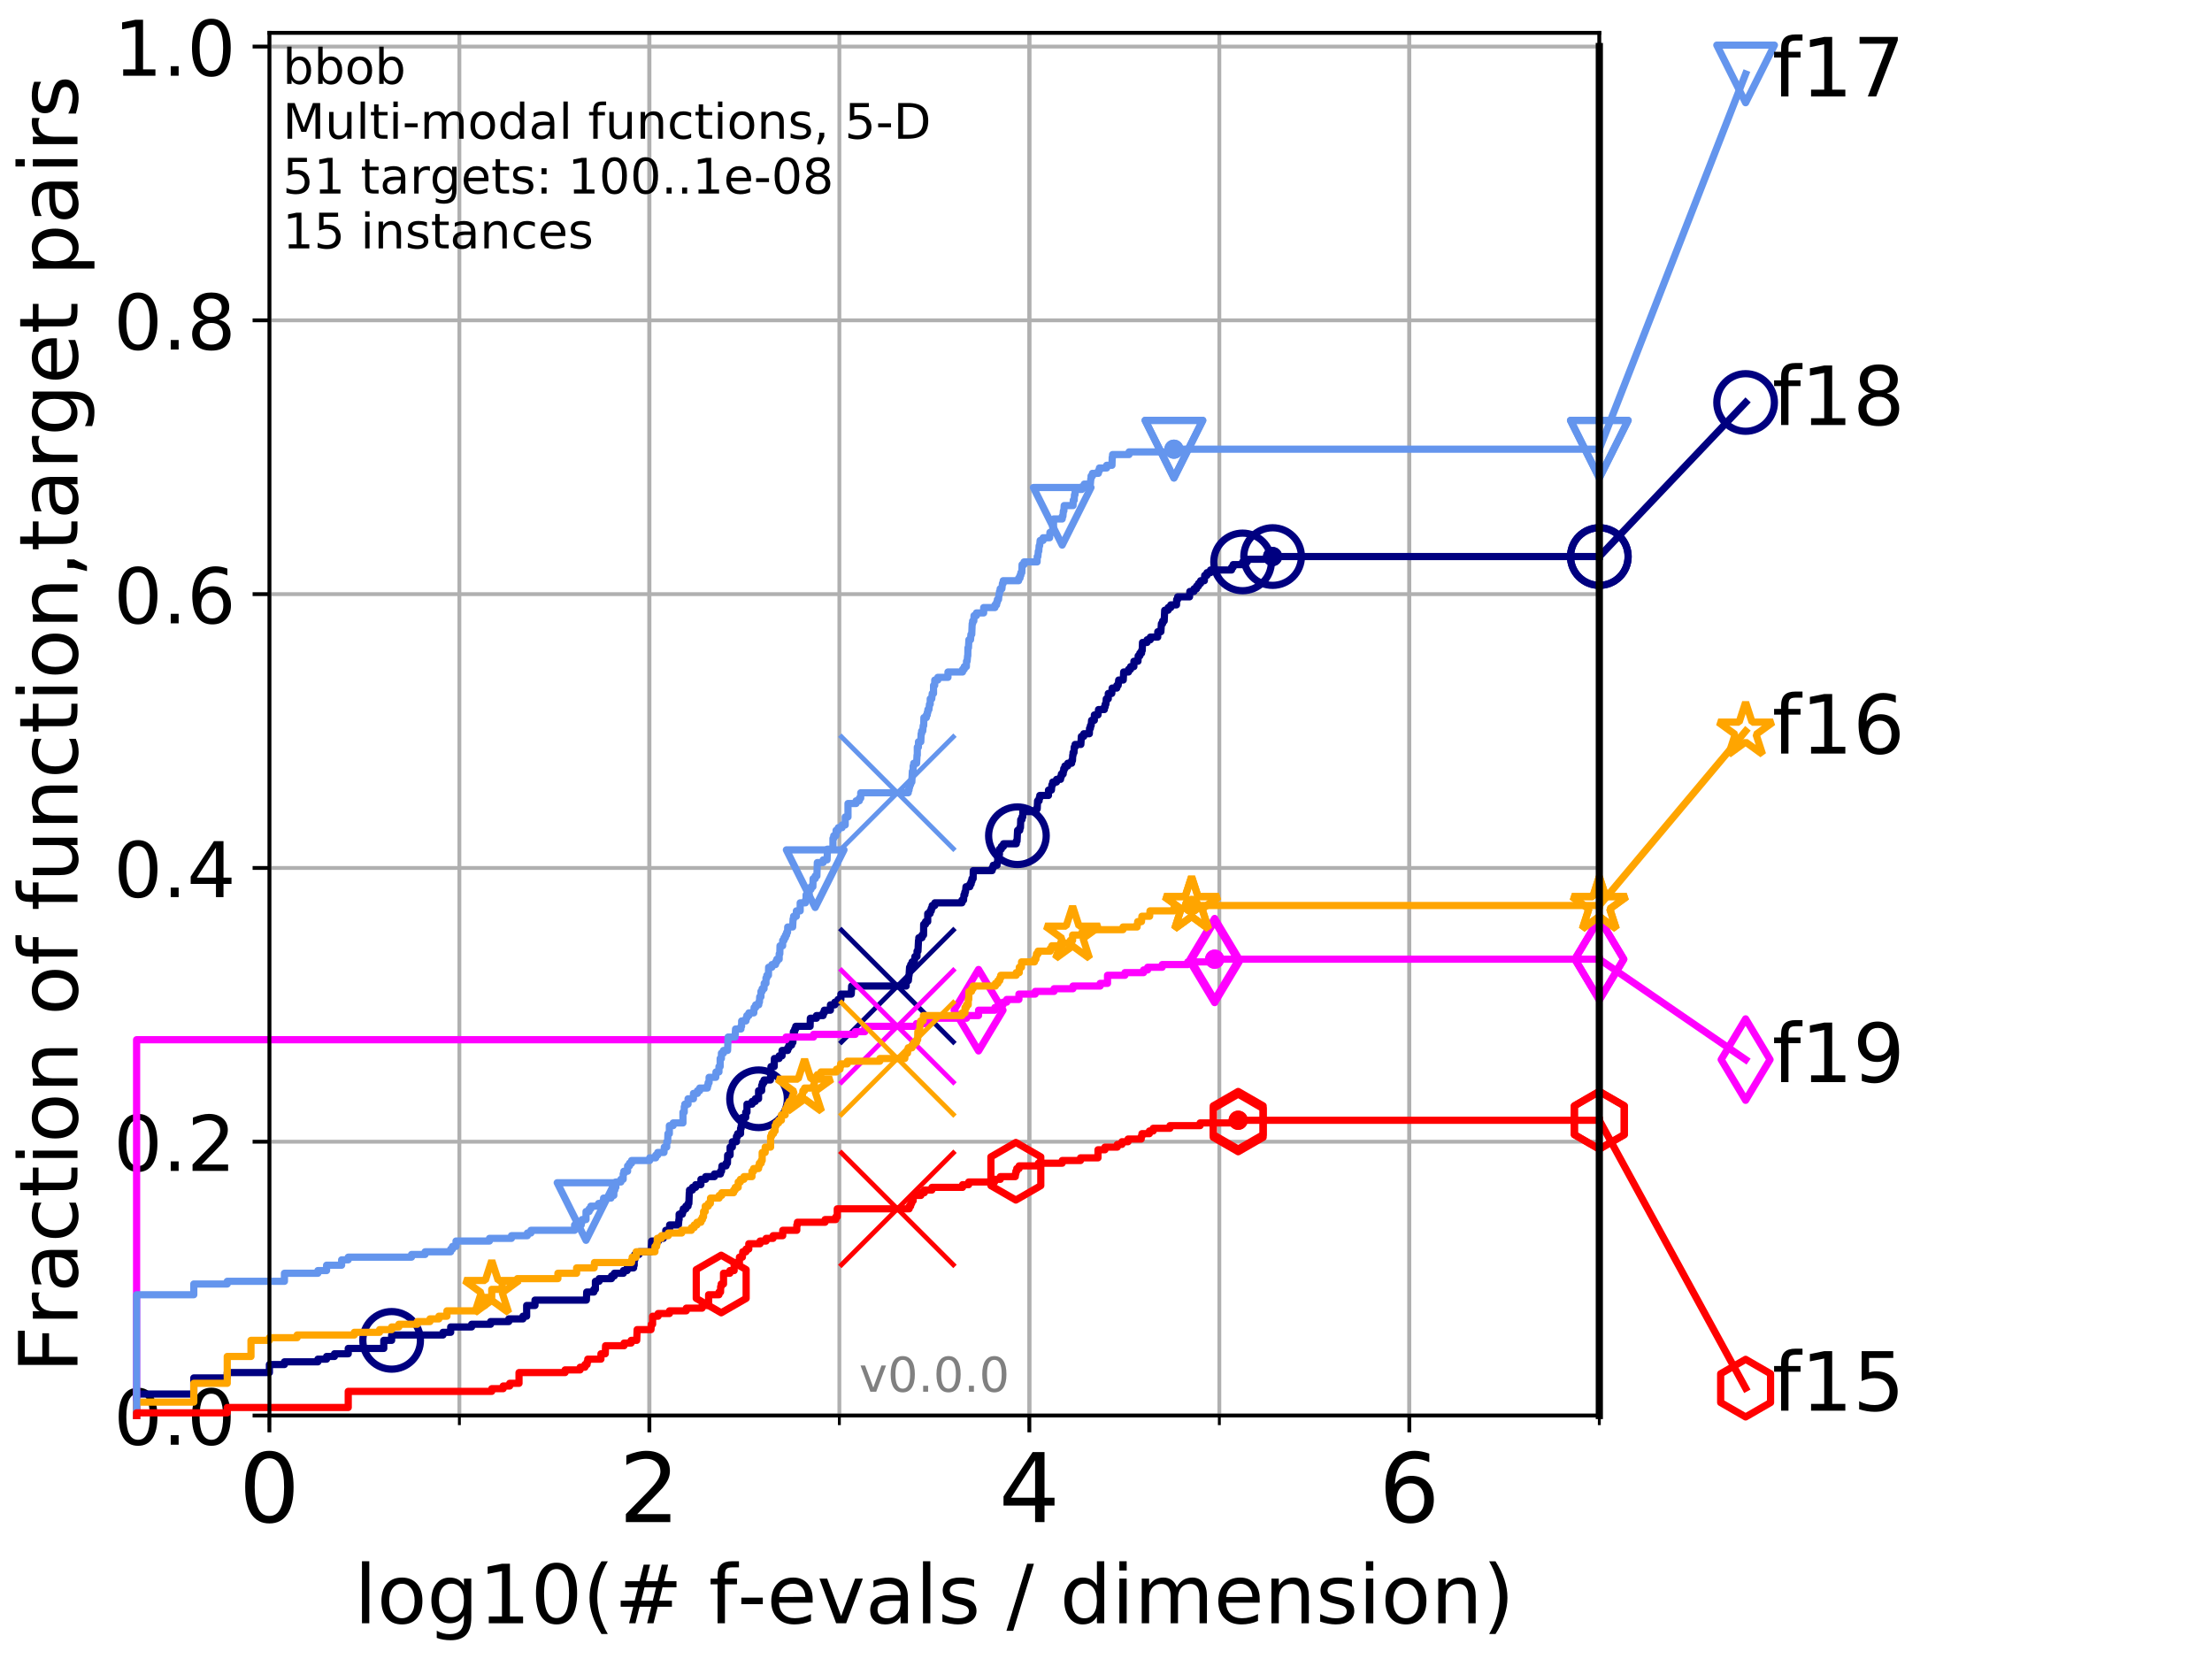 <?xml version="1.0" encoding="utf-8" standalone="no"?>
<!DOCTYPE svg PUBLIC "-//W3C//DTD SVG 1.1//EN"
  "http://www.w3.org/Graphics/SVG/1.1/DTD/svg11.dtd">
<!-- Created with matplotlib (http://matplotlib.org/) -->
<svg height="345.6pt" version="1.1" viewBox="0 0 460.8 345.6" width="460.8pt" xmlns="http://www.w3.org/2000/svg" xmlns:xlink="http://www.w3.org/1999/xlink">
 <defs>
  <style type="text/css">
*{stroke-linecap:butt;stroke-linejoin:round;}
  </style>
 </defs>
 <g id="figure_1">
  <g id="patch_1">
   <path d="M 0 345.6 
L 460.8 345.6 
L 460.8 0 
L 0 0 
z
" style="fill:#ffffff;"/>
  </g>
  <g id="axes_1">
   <g id="patch_2">
    <path d="M 56.12 294.88 
L 333.168 294.88 
L 333.168 6.845 
L 56.12 6.845 
z
" style="fill:#ffffff;"/>
   </g>
   <g id="matplotlib.axis_1">
    <g id="xtick_1">
     <g id="line2d_1">
      <path clip-path="url(#p819c3af0f6)" d="M 56.12 294.88 
L 56.12 6.845 
" style="fill:none;stroke:#b0b0b0;stroke-linecap:square;stroke-width:0.8;"/>
     </g>
     <g id="line2d_2">
      <defs>
       <path d="M 0 0 
L 0 3.5 
" id="m8329573222" style="stroke:#000000;stroke-width:0.8;"/>
      </defs>
      <g>
       <use style="stroke:#000000;stroke-width:0.8;" x="56.12" xlink:href="#m8329573222" y="294.88"/>
      </g>
     </g>
     <g id="text_1">
      <!-- 0 -->
      <defs>
       <path d="M 31.781 66.406 
Q 24.172 66.406 20.328 58.906 
Q 16.5 51.422 16.5 36.375 
Q 16.5 21.391 20.328 13.891 
Q 24.172 6.391 31.781 6.391 
Q 39.453 6.391 43.281 13.891 
Q 47.125 21.391 47.125 36.375 
Q 47.125 51.422 43.281 58.906 
Q 39.453 66.406 31.781 66.406 
z
M 31.781 74.219 
Q 44.047 74.219 50.516 64.516 
Q 56.984 54.828 56.984 36.375 
Q 56.984 17.969 50.516 8.266 
Q 44.047 -1.422 31.781 -1.422 
Q 19.531 -1.422 13.062 8.266 
Q 6.594 17.969 6.594 36.375 
Q 6.594 54.828 13.062 64.516 
Q 19.531 74.219 31.781 74.219 
z
" id="DejaVuSans-30"/>
      </defs>
      <g transform="translate(49.758 317.077)scale(0.2 -0.2)">
       <use xlink:href="#DejaVuSans-30"/>
      </g>
     </g>
    </g>
    <g id="xtick_2">
     <g id="line2d_3">
      <path clip-path="url(#p819c3af0f6)" d="M 135.277 294.88 
L 135.277 6.845 
" style="fill:none;stroke:#b0b0b0;stroke-linecap:square;stroke-width:0.8;"/>
     </g>
     <g id="line2d_4">
      <g>
       <use style="stroke:#000000;stroke-width:0.8;" x="135.277" xlink:href="#m8329573222" y="294.88"/>
      </g>
     </g>
     <g id="text_2">
      <!-- 2 -->
      <defs>
       <path d="M 19.188 8.297 
L 53.609 8.297 
L 53.609 0 
L 7.328 0 
L 7.328 8.297 
Q 12.938 14.109 22.625 23.891 
Q 32.328 33.688 34.812 36.531 
Q 39.547 41.844 41.422 45.531 
Q 43.312 49.219 43.312 52.781 
Q 43.312 58.594 39.234 62.25 
Q 35.156 65.922 28.609 65.922 
Q 23.969 65.922 18.812 64.312 
Q 13.672 62.703 7.812 59.422 
L 7.812 69.391 
Q 13.766 71.781 18.938 73 
Q 24.125 74.219 28.422 74.219 
Q 39.75 74.219 46.484 68.547 
Q 53.219 62.891 53.219 53.422 
Q 53.219 48.922 51.531 44.891 
Q 49.859 40.875 45.406 35.406 
Q 44.188 33.984 37.641 27.219 
Q 31.109 20.453 19.188 8.297 
z
" id="DejaVuSans-32"/>
      </defs>
      <g transform="translate(128.914 317.077)scale(0.2 -0.2)">
       <use xlink:href="#DejaVuSans-32"/>
      </g>
     </g>
    </g>
    <g id="xtick_3">
     <g id="line2d_5">
      <path clip-path="url(#p819c3af0f6)" d="M 214.433 294.88 
L 214.433 6.845 
" style="fill:none;stroke:#b0b0b0;stroke-linecap:square;stroke-width:0.8;"/>
     </g>
     <g id="line2d_6">
      <g>
       <use style="stroke:#000000;stroke-width:0.8;" x="214.433" xlink:href="#m8329573222" y="294.88"/>
      </g>
     </g>
     <g id="text_3">
      <!-- 4 -->
      <defs>
       <path d="M 37.797 64.312 
L 12.891 25.391 
L 37.797 25.391 
z
M 35.203 72.906 
L 47.609 72.906 
L 47.609 25.391 
L 58.016 25.391 
L 58.016 17.188 
L 47.609 17.188 
L 47.609 0 
L 37.797 0 
L 37.797 17.188 
L 4.891 17.188 
L 4.891 26.703 
z
" id="DejaVuSans-34"/>
      </defs>
      <g transform="translate(208.071 317.077)scale(0.2 -0.2)">
       <use xlink:href="#DejaVuSans-34"/>
      </g>
     </g>
    </g>
    <g id="xtick_4">
     <g id="line2d_7">
      <path clip-path="url(#p819c3af0f6)" d="M 293.59 294.88 
L 293.59 6.845 
" style="fill:none;stroke:#b0b0b0;stroke-linecap:square;stroke-width:0.8;"/>
     </g>
     <g id="line2d_8">
      <g>
       <use style="stroke:#000000;stroke-width:0.8;" x="293.59" xlink:href="#m8329573222" y="294.88"/>
      </g>
     </g>
     <g id="text_4">
      <!-- 6 -->
      <defs>
       <path d="M 33.016 40.375 
Q 26.375 40.375 22.484 35.828 
Q 18.609 31.297 18.609 23.391 
Q 18.609 15.531 22.484 10.953 
Q 26.375 6.391 33.016 6.391 
Q 39.656 6.391 43.531 10.953 
Q 47.406 15.531 47.406 23.391 
Q 47.406 31.297 43.531 35.828 
Q 39.656 40.375 33.016 40.375 
z
M 52.594 71.297 
L 52.594 62.312 
Q 48.875 64.062 45.094 64.984 
Q 41.312 65.922 37.594 65.922 
Q 27.828 65.922 22.672 59.328 
Q 17.531 52.734 16.797 39.406 
Q 19.672 43.656 24.016 45.922 
Q 28.375 48.188 33.594 48.188 
Q 44.578 48.188 50.953 41.516 
Q 57.328 34.859 57.328 23.391 
Q 57.328 12.156 50.688 5.359 
Q 44.047 -1.422 33.016 -1.422 
Q 20.359 -1.422 13.672 8.266 
Q 6.984 17.969 6.984 36.375 
Q 6.984 53.656 15.188 63.938 
Q 23.391 74.219 37.203 74.219 
Q 40.922 74.219 44.703 73.484 
Q 48.484 72.75 52.594 71.297 
z
" id="DejaVuSans-36"/>
      </defs>
      <g transform="translate(287.227 317.077)scale(0.2 -0.2)">
       <use xlink:href="#DejaVuSans-36"/>
      </g>
     </g>
    </g>
    <g id="xtick_5">
     <g id="line2d_9">
      <path clip-path="url(#p819c3af0f6)" d="M 56.12 294.88 
L 56.12 6.845 
" style="fill:none;stroke:#b0b0b0;stroke-linecap:square;stroke-width:0.8;"/>
     </g>
     <g id="line2d_10">
      <defs>
       <path d="M 0 0 
L 0 2 
" id="mae56909df8" style="stroke:#000000;stroke-width:0.6;"/>
      </defs>
      <g>
       <use style="stroke:#000000;stroke-width:0.6;" x="56.12" xlink:href="#mae56909df8" y="294.88"/>
      </g>
     </g>
    </g>
    <g id="xtick_6">
     <g id="line2d_11">
      <path clip-path="url(#p819c3af0f6)" d="M 95.698 294.88 
L 95.698 6.845 
" style="fill:none;stroke:#b0b0b0;stroke-linecap:square;stroke-width:0.8;"/>
     </g>
     <g id="line2d_12">
      <g>
       <use style="stroke:#000000;stroke-width:0.6;" x="95.698" xlink:href="#mae56909df8" y="294.88"/>
      </g>
     </g>
    </g>
    <g id="xtick_7">
     <g id="line2d_13">
      <path clip-path="url(#p819c3af0f6)" d="M 135.277 294.88 
L 135.277 6.845 
" style="fill:none;stroke:#b0b0b0;stroke-linecap:square;stroke-width:0.8;"/>
     </g>
     <g id="line2d_14">
      <g>
       <use style="stroke:#000000;stroke-width:0.6;" x="135.277" xlink:href="#mae56909df8" y="294.88"/>
      </g>
     </g>
    </g>
    <g id="xtick_8">
     <g id="line2d_15">
      <path clip-path="url(#p819c3af0f6)" d="M 174.855 294.88 
L 174.855 6.845 
" style="fill:none;stroke:#b0b0b0;stroke-linecap:square;stroke-width:0.8;"/>
     </g>
     <g id="line2d_16">
      <g>
       <use style="stroke:#000000;stroke-width:0.6;" x="174.855" xlink:href="#mae56909df8" y="294.88"/>
      </g>
     </g>
    </g>
    <g id="xtick_9">
     <g id="line2d_17">
      <path clip-path="url(#p819c3af0f6)" d="M 214.433 294.88 
L 214.433 6.845 
" style="fill:none;stroke:#b0b0b0;stroke-linecap:square;stroke-width:0.8;"/>
     </g>
     <g id="line2d_18">
      <g>
       <use style="stroke:#000000;stroke-width:0.6;" x="214.433" xlink:href="#mae56909df8" y="294.88"/>
      </g>
     </g>
    </g>
    <g id="xtick_10">
     <g id="line2d_19">
      <path clip-path="url(#p819c3af0f6)" d="M 254.011 294.88 
L 254.011 6.845 
" style="fill:none;stroke:#b0b0b0;stroke-linecap:square;stroke-width:0.8;"/>
     </g>
     <g id="line2d_20">
      <g>
       <use style="stroke:#000000;stroke-width:0.6;" x="254.011" xlink:href="#mae56909df8" y="294.88"/>
      </g>
     </g>
    </g>
    <g id="xtick_11">
     <g id="line2d_21">
      <path clip-path="url(#p819c3af0f6)" d="M 293.59 294.88 
L 293.59 6.845 
" style="fill:none;stroke:#b0b0b0;stroke-linecap:square;stroke-width:0.8;"/>
     </g>
     <g id="line2d_22">
      <g>
       <use style="stroke:#000000;stroke-width:0.6;" x="293.59" xlink:href="#mae56909df8" y="294.88"/>
      </g>
     </g>
    </g>
    <g id="xtick_12">
     <g id="line2d_23">
      <path clip-path="url(#p819c3af0f6)" d="M 333.168 294.88 
L 333.168 6.845 
" style="fill:none;stroke:#b0b0b0;stroke-linecap:square;stroke-width:0.8;"/>
     </g>
     <g id="line2d_24">
      <g>
       <use style="stroke:#000000;stroke-width:0.6;" x="333.168" xlink:href="#mae56909df8" y="294.88"/>
      </g>
     </g>
    </g>
    <g id="text_5">
     <!-- log10(# f-evals / dimension) -->
     <defs>
      <path d="M 9.422 75.984 
L 18.406 75.984 
L 18.406 0 
L 9.422 0 
z
" id="DejaVuSans-6c"/>
      <path d="M 30.609 48.391 
Q 23.391 48.391 19.188 42.75 
Q 14.984 37.109 14.984 27.297 
Q 14.984 17.484 19.156 11.844 
Q 23.344 6.203 30.609 6.203 
Q 37.797 6.203 41.984 11.859 
Q 46.188 17.531 46.188 27.297 
Q 46.188 37.016 41.984 42.703 
Q 37.797 48.391 30.609 48.391 
z
M 30.609 56 
Q 42.328 56 49.016 48.375 
Q 55.719 40.766 55.719 27.297 
Q 55.719 13.875 49.016 6.219 
Q 42.328 -1.422 30.609 -1.422 
Q 18.844 -1.422 12.172 6.219 
Q 5.516 13.875 5.516 27.297 
Q 5.516 40.766 12.172 48.375 
Q 18.844 56 30.609 56 
z
" id="DejaVuSans-6f"/>
      <path d="M 45.406 27.984 
Q 45.406 37.75 41.375 43.109 
Q 37.359 48.484 30.078 48.484 
Q 22.859 48.484 18.828 43.109 
Q 14.797 37.75 14.797 27.984 
Q 14.797 18.266 18.828 12.891 
Q 22.859 7.516 30.078 7.516 
Q 37.359 7.516 41.375 12.891 
Q 45.406 18.266 45.406 27.984 
z
M 54.391 6.781 
Q 54.391 -7.172 48.188 -13.984 
Q 42 -20.797 29.203 -20.797 
Q 24.469 -20.797 20.266 -20.094 
Q 16.062 -19.391 12.109 -17.922 
L 12.109 -9.188 
Q 16.062 -11.328 19.922 -12.344 
Q 23.781 -13.375 27.781 -13.375 
Q 36.625 -13.375 41.016 -8.766 
Q 45.406 -4.156 45.406 5.172 
L 45.406 9.625 
Q 42.625 4.781 38.281 2.391 
Q 33.938 0 27.875 0 
Q 17.828 0 11.672 7.656 
Q 5.516 15.328 5.516 27.984 
Q 5.516 40.672 11.672 48.328 
Q 17.828 56 27.875 56 
Q 33.938 56 38.281 53.609 
Q 42.625 51.219 45.406 46.391 
L 45.406 54.688 
L 54.391 54.688 
z
" id="DejaVuSans-67"/>
      <path d="M 12.406 8.297 
L 28.516 8.297 
L 28.516 63.922 
L 10.984 60.406 
L 10.984 69.391 
L 28.422 72.906 
L 38.281 72.906 
L 38.281 8.297 
L 54.391 8.297 
L 54.391 0 
L 12.406 0 
z
" id="DejaVuSans-31"/>
      <path d="M 31 75.875 
Q 24.469 64.656 21.281 53.656 
Q 18.109 42.672 18.109 31.391 
Q 18.109 20.125 21.312 9.062 
Q 24.516 -2 31 -13.188 
L 23.188 -13.188 
Q 15.875 -1.703 12.234 9.375 
Q 8.594 20.453 8.594 31.391 
Q 8.594 42.281 12.203 53.312 
Q 15.828 64.359 23.188 75.875 
z
" id="DejaVuSans-28"/>
      <path d="M 51.125 44 
L 36.922 44 
L 32.812 27.688 
L 47.125 27.688 
z
M 43.797 71.781 
L 38.719 51.516 
L 52.984 51.516 
L 58.109 71.781 
L 65.922 71.781 
L 60.891 51.516 
L 76.125 51.516 
L 76.125 44 
L 58.984 44 
L 54.984 27.688 
L 70.516 27.688 
L 70.516 20.219 
L 53.078 20.219 
L 48 0 
L 40.188 0 
L 45.219 20.219 
L 30.906 20.219 
L 25.875 0 
L 18.016 0 
L 23.094 20.219 
L 7.719 20.219 
L 7.719 27.688 
L 24.906 27.688 
L 29 44 
L 13.281 44 
L 13.281 51.516 
L 30.906 51.516 
L 35.891 71.781 
z
" id="DejaVuSans-23"/>
      <path id="DejaVuSans-20"/>
      <path d="M 37.109 75.984 
L 37.109 68.5 
L 28.516 68.5 
Q 23.688 68.5 21.797 66.547 
Q 19.922 64.594 19.922 59.516 
L 19.922 54.688 
L 34.719 54.688 
L 34.719 47.703 
L 19.922 47.703 
L 19.922 0 
L 10.891 0 
L 10.891 47.703 
L 2.297 47.703 
L 2.297 54.688 
L 10.891 54.688 
L 10.891 58.5 
Q 10.891 67.625 15.141 71.797 
Q 19.391 75.984 28.609 75.984 
z
" id="DejaVuSans-66"/>
      <path d="M 4.891 31.391 
L 31.203 31.391 
L 31.203 23.391 
L 4.891 23.391 
z
" id="DejaVuSans-2d"/>
      <path d="M 56.203 29.594 
L 56.203 25.203 
L 14.891 25.203 
Q 15.484 15.922 20.484 11.062 
Q 25.484 6.203 34.422 6.203 
Q 39.594 6.203 44.453 7.469 
Q 49.312 8.734 54.109 11.281 
L 54.109 2.781 
Q 49.266 0.734 44.188 -0.344 
Q 39.109 -1.422 33.891 -1.422 
Q 20.797 -1.422 13.156 6.188 
Q 5.516 13.812 5.516 26.812 
Q 5.516 40.234 12.766 48.109 
Q 20.016 56 32.328 56 
Q 43.359 56 49.781 48.891 
Q 56.203 41.797 56.203 29.594 
z
M 47.219 32.234 
Q 47.125 39.594 43.094 43.984 
Q 39.062 48.391 32.422 48.391 
Q 24.906 48.391 20.391 44.141 
Q 15.875 39.891 15.188 32.172 
z
" id="DejaVuSans-65"/>
      <path d="M 2.984 54.688 
L 12.5 54.688 
L 29.594 8.797 
L 46.688 54.688 
L 56.203 54.688 
L 35.688 0 
L 23.484 0 
z
" id="DejaVuSans-76"/>
      <path d="M 34.281 27.484 
Q 23.391 27.484 19.188 25 
Q 14.984 22.516 14.984 16.5 
Q 14.984 11.719 18.141 8.906 
Q 21.297 6.109 26.703 6.109 
Q 34.188 6.109 38.703 11.406 
Q 43.219 16.703 43.219 25.484 
L 43.219 27.484 
z
M 52.203 31.203 
L 52.203 0 
L 43.219 0 
L 43.219 8.297 
Q 40.141 3.328 35.547 0.953 
Q 30.953 -1.422 24.312 -1.422 
Q 15.922 -1.422 10.953 3.297 
Q 6 8.016 6 15.922 
Q 6 25.141 12.172 29.828 
Q 18.359 34.516 30.609 34.516 
L 43.219 34.516 
L 43.219 35.406 
Q 43.219 41.609 39.141 45 
Q 35.062 48.391 27.688 48.391 
Q 23 48.391 18.547 47.266 
Q 14.109 46.141 10.016 43.891 
L 10.016 52.203 
Q 14.938 54.109 19.578 55.047 
Q 24.219 56 28.609 56 
Q 40.484 56 46.344 49.844 
Q 52.203 43.703 52.203 31.203 
z
" id="DejaVuSans-61"/>
      <path d="M 44.281 53.078 
L 44.281 44.578 
Q 40.484 46.531 36.375 47.5 
Q 32.281 48.484 27.875 48.484 
Q 21.188 48.484 17.844 46.438 
Q 14.5 44.391 14.5 40.281 
Q 14.5 37.156 16.891 35.375 
Q 19.281 33.594 26.516 31.984 
L 29.594 31.297 
Q 39.156 29.25 43.188 25.516 
Q 47.219 21.781 47.219 15.094 
Q 47.219 7.469 41.188 3.016 
Q 35.156 -1.422 24.609 -1.422 
Q 20.219 -1.422 15.453 -0.562 
Q 10.688 0.297 5.422 2 
L 5.422 11.281 
Q 10.406 8.688 15.234 7.391 
Q 20.062 6.109 24.812 6.109 
Q 31.156 6.109 34.562 8.281 
Q 37.984 10.453 37.984 14.406 
Q 37.984 18.062 35.516 20.016 
Q 33.062 21.969 24.703 23.781 
L 21.578 24.516 
Q 13.234 26.266 9.516 29.906 
Q 5.812 33.547 5.812 39.891 
Q 5.812 47.609 11.281 51.797 
Q 16.75 56 26.812 56 
Q 31.781 56 36.172 55.266 
Q 40.578 54.547 44.281 53.078 
z
" id="DejaVuSans-73"/>
      <path d="M 25.391 72.906 
L 33.688 72.906 
L 8.297 -9.281 
L 0 -9.281 
z
" id="DejaVuSans-2f"/>
      <path d="M 45.406 46.391 
L 45.406 75.984 
L 54.391 75.984 
L 54.391 0 
L 45.406 0 
L 45.406 8.203 
Q 42.578 3.328 38.25 0.953 
Q 33.938 -1.422 27.875 -1.422 
Q 17.969 -1.422 11.734 6.484 
Q 5.516 14.406 5.516 27.297 
Q 5.516 40.188 11.734 48.094 
Q 17.969 56 27.875 56 
Q 33.938 56 38.25 53.625 
Q 42.578 51.266 45.406 46.391 
z
M 14.797 27.297 
Q 14.797 17.391 18.875 11.75 
Q 22.953 6.109 30.078 6.109 
Q 37.203 6.109 41.297 11.75 
Q 45.406 17.391 45.406 27.297 
Q 45.406 37.203 41.297 42.844 
Q 37.203 48.484 30.078 48.484 
Q 22.953 48.484 18.875 42.844 
Q 14.797 37.203 14.797 27.297 
z
" id="DejaVuSans-64"/>
      <path d="M 9.422 54.688 
L 18.406 54.688 
L 18.406 0 
L 9.422 0 
z
M 9.422 75.984 
L 18.406 75.984 
L 18.406 64.594 
L 9.422 64.594 
z
" id="DejaVuSans-69"/>
      <path d="M 52 44.188 
Q 55.375 50.25 60.062 53.125 
Q 64.75 56 71.094 56 
Q 79.641 56 84.281 50.016 
Q 88.922 44.047 88.922 33.016 
L 88.922 0 
L 79.891 0 
L 79.891 32.719 
Q 79.891 40.578 77.094 44.375 
Q 74.312 48.188 68.609 48.188 
Q 61.625 48.188 57.562 43.547 
Q 53.516 38.922 53.516 30.906 
L 53.516 0 
L 44.484 0 
L 44.484 32.719 
Q 44.484 40.625 41.703 44.406 
Q 38.922 48.188 33.109 48.188 
Q 26.219 48.188 22.156 43.531 
Q 18.109 38.875 18.109 30.906 
L 18.109 0 
L 9.078 0 
L 9.078 54.688 
L 18.109 54.688 
L 18.109 46.188 
Q 21.188 51.219 25.484 53.609 
Q 29.781 56 35.688 56 
Q 41.656 56 45.828 52.969 
Q 50 49.953 52 44.188 
z
" id="DejaVuSans-6d"/>
      <path d="M 54.891 33.016 
L 54.891 0 
L 45.906 0 
L 45.906 32.719 
Q 45.906 40.484 42.875 44.328 
Q 39.844 48.188 33.797 48.188 
Q 26.516 48.188 22.312 43.547 
Q 18.109 38.922 18.109 30.906 
L 18.109 0 
L 9.078 0 
L 9.078 54.688 
L 18.109 54.688 
L 18.109 46.188 
Q 21.344 51.125 25.703 53.562 
Q 30.078 56 35.797 56 
Q 45.219 56 50.047 50.172 
Q 54.891 44.344 54.891 33.016 
z
" id="DejaVuSans-6e"/>
      <path d="M 8.016 75.875 
L 15.828 75.875 
Q 23.141 64.359 26.781 53.312 
Q 30.422 42.281 30.422 31.391 
Q 30.422 20.453 26.781 9.375 
Q 23.141 -1.703 15.828 -13.188 
L 8.016 -13.188 
Q 14.5 -2 17.703 9.062 
Q 20.906 20.125 20.906 31.391 
Q 20.906 42.672 17.703 53.656 
Q 14.5 64.656 8.016 75.875 
z
" id="DejaVuSans-29"/>
     </defs>
     <g transform="translate(73.803 338.154)scale(0.17 -0.17)">
      <use xlink:href="#DejaVuSans-6c"/>
      <use x="27.783" xlink:href="#DejaVuSans-6f"/>
      <use x="88.965" xlink:href="#DejaVuSans-67"/>
      <use x="152.441" xlink:href="#DejaVuSans-31"/>
      <use x="216.064" xlink:href="#DejaVuSans-30"/>
      <use x="279.688" xlink:href="#DejaVuSans-28"/>
      <use x="318.701" xlink:href="#DejaVuSans-23"/>
      <use x="402.49" xlink:href="#DejaVuSans-20"/>
      <use x="434.277" xlink:href="#DejaVuSans-66"/>
      <use x="469.404" xlink:href="#DejaVuSans-2d"/>
      <use x="505.488" xlink:href="#DejaVuSans-65"/>
      <use x="567.012" xlink:href="#DejaVuSans-76"/>
      <use x="626.191" xlink:href="#DejaVuSans-61"/>
      <use x="687.471" xlink:href="#DejaVuSans-6c"/>
      <use x="715.254" xlink:href="#DejaVuSans-73"/>
      <use x="767.354" xlink:href="#DejaVuSans-20"/>
      <use x="799.141" xlink:href="#DejaVuSans-2f"/>
      <use x="832.832" xlink:href="#DejaVuSans-20"/>
      <use x="864.619" xlink:href="#DejaVuSans-64"/>
      <use x="928.096" xlink:href="#DejaVuSans-69"/>
      <use x="955.879" xlink:href="#DejaVuSans-6d"/>
      <use x="1053.291" xlink:href="#DejaVuSans-65"/>
      <use x="1114.814" xlink:href="#DejaVuSans-6e"/>
      <use x="1178.193" xlink:href="#DejaVuSans-73"/>
      <use x="1230.293" xlink:href="#DejaVuSans-69"/>
      <use x="1258.076" xlink:href="#DejaVuSans-6f"/>
      <use x="1319.258" xlink:href="#DejaVuSans-6e"/>
      <use x="1382.637" xlink:href="#DejaVuSans-29"/>
     </g>
    </g>
   </g>
   <g id="matplotlib.axis_2">
    <g id="ytick_1">
     <g id="line2d_25">
      <path clip-path="url(#p819c3af0f6)" d="M 56.12 294.88 
L 333.168 294.88 
" style="fill:none;stroke:#b0b0b0;stroke-linecap:square;stroke-width:0.8;"/>
     </g>
     <g id="line2d_26">
      <defs>
       <path d="M 0 0 
L -3.5 0 
" id="m00e7b5f0bf" style="stroke:#000000;stroke-width:0.8;"/>
      </defs>
      <g>
       <use style="stroke:#000000;stroke-width:0.8;" x="56.12" xlink:href="#m00e7b5f0bf" y="294.88"/>
      </g>
     </g>
     <g id="text_6">
      <!-- 0.0 -->
      <defs>
       <path d="M 10.688 12.406 
L 21 12.406 
L 21 0 
L 10.688 0 
z
" id="DejaVuSans-2e"/>
      </defs>
      <g transform="translate(23.675 300.959)scale(0.16 -0.16)">
       <use xlink:href="#DejaVuSans-30"/>
       <use x="63.623" xlink:href="#DejaVuSans-2e"/>
       <use x="95.41" xlink:href="#DejaVuSans-30"/>
      </g>
     </g>
    </g>
    <g id="ytick_2">
     <g id="line2d_27">
      <path clip-path="url(#p819c3af0f6)" d="M 56.12 237.843 
L 333.168 237.843 
" style="fill:none;stroke:#b0b0b0;stroke-linecap:square;stroke-width:0.8;"/>
     </g>
     <g id="line2d_28">
      <g>
       <use style="stroke:#000000;stroke-width:0.8;" x="56.12" xlink:href="#m00e7b5f0bf" y="237.843"/>
      </g>
     </g>
     <g id="text_7">
      <!-- 0.2 -->
      <g transform="translate(23.675 243.922)scale(0.16 -0.16)">
       <use xlink:href="#DejaVuSans-30"/>
       <use x="63.623" xlink:href="#DejaVuSans-2e"/>
       <use x="95.41" xlink:href="#DejaVuSans-32"/>
      </g>
     </g>
    </g>
    <g id="ytick_3">
     <g id="line2d_29">
      <path clip-path="url(#p819c3af0f6)" d="M 56.12 180.807 
L 333.168 180.807 
" style="fill:none;stroke:#b0b0b0;stroke-linecap:square;stroke-width:0.8;"/>
     </g>
     <g id="line2d_30">
      <g>
       <use style="stroke:#000000;stroke-width:0.8;" x="56.12" xlink:href="#m00e7b5f0bf" y="180.807"/>
      </g>
     </g>
     <g id="text_8">
      <!-- 0.4 -->
      <g transform="translate(23.675 186.886)scale(0.16 -0.16)">
       <use xlink:href="#DejaVuSans-30"/>
       <use x="63.623" xlink:href="#DejaVuSans-2e"/>
       <use x="95.41" xlink:href="#DejaVuSans-34"/>
      </g>
     </g>
    </g>
    <g id="ytick_4">
     <g id="line2d_31">
      <path clip-path="url(#p819c3af0f6)" d="M 56.12 123.77 
L 333.168 123.77 
" style="fill:none;stroke:#b0b0b0;stroke-linecap:square;stroke-width:0.8;"/>
     </g>
     <g id="line2d_32">
      <g>
       <use style="stroke:#000000;stroke-width:0.8;" x="56.12" xlink:href="#m00e7b5f0bf" y="123.77"/>
      </g>
     </g>
     <g id="text_9">
      <!-- 0.6 -->
      <g transform="translate(23.675 129.849)scale(0.16 -0.16)">
       <use xlink:href="#DejaVuSans-30"/>
       <use x="63.623" xlink:href="#DejaVuSans-2e"/>
       <use x="95.41" xlink:href="#DejaVuSans-36"/>
      </g>
     </g>
    </g>
    <g id="ytick_5">
     <g id="line2d_33">
      <path clip-path="url(#p819c3af0f6)" d="M 56.12 66.734 
L 333.168 66.734 
" style="fill:none;stroke:#b0b0b0;stroke-linecap:square;stroke-width:0.8;"/>
     </g>
     <g id="line2d_34">
      <g>
       <use style="stroke:#000000;stroke-width:0.8;" x="56.12" xlink:href="#m00e7b5f0bf" y="66.734"/>
      </g>
     </g>
     <g id="text_10">
      <!-- 0.8 -->
      <defs>
       <path d="M 31.781 34.625 
Q 24.75 34.625 20.719 30.859 
Q 16.703 27.094 16.703 20.516 
Q 16.703 13.922 20.719 10.156 
Q 24.75 6.391 31.781 6.391 
Q 38.812 6.391 42.859 10.172 
Q 46.922 13.969 46.922 20.516 
Q 46.922 27.094 42.891 30.859 
Q 38.875 34.625 31.781 34.625 
z
M 21.922 38.812 
Q 15.578 40.375 12.031 44.719 
Q 8.5 49.078 8.5 55.328 
Q 8.5 64.062 14.719 69.141 
Q 20.953 74.219 31.781 74.219 
Q 42.672 74.219 48.875 69.141 
Q 55.078 64.062 55.078 55.328 
Q 55.078 49.078 51.531 44.719 
Q 48 40.375 41.703 38.812 
Q 48.828 37.156 52.797 32.312 
Q 56.781 27.484 56.781 20.516 
Q 56.781 9.906 50.312 4.234 
Q 43.844 -1.422 31.781 -1.422 
Q 19.734 -1.422 13.25 4.234 
Q 6.781 9.906 6.781 20.516 
Q 6.781 27.484 10.781 32.312 
Q 14.797 37.156 21.922 38.812 
z
M 18.312 54.391 
Q 18.312 48.734 21.844 45.562 
Q 25.391 42.391 31.781 42.391 
Q 38.141 42.391 41.719 45.562 
Q 45.312 48.734 45.312 54.391 
Q 45.312 60.062 41.719 63.234 
Q 38.141 66.406 31.781 66.406 
Q 25.391 66.406 21.844 63.234 
Q 18.312 60.062 18.312 54.391 
z
" id="DejaVuSans-38"/>
      </defs>
      <g transform="translate(23.675 72.812)scale(0.16 -0.16)">
       <use xlink:href="#DejaVuSans-30"/>
       <use x="63.623" xlink:href="#DejaVuSans-2e"/>
       <use x="95.41" xlink:href="#DejaVuSans-38"/>
      </g>
     </g>
    </g>
    <g id="ytick_6">
     <g id="line2d_35">
      <path clip-path="url(#p819c3af0f6)" d="M 56.12 9.697 
L 333.168 9.697 
" style="fill:none;stroke:#b0b0b0;stroke-linecap:square;stroke-width:0.8;"/>
     </g>
     <g id="line2d_36">
      <g>
       <use style="stroke:#000000;stroke-width:0.8;" x="56.12" xlink:href="#m00e7b5f0bf" y="9.697"/>
      </g>
     </g>
     <g id="text_11">
      <!-- 1.0 -->
      <g transform="translate(23.675 15.776)scale(0.16 -0.16)">
       <use xlink:href="#DejaVuSans-31"/>
       <use x="63.623" xlink:href="#DejaVuSans-2e"/>
       <use x="95.41" xlink:href="#DejaVuSans-30"/>
      </g>
     </g>
    </g>
    <g id="text_12">
     <!-- Fraction of function,target pairs -->
     <defs>
      <path d="M 9.812 72.906 
L 51.703 72.906 
L 51.703 64.594 
L 19.672 64.594 
L 19.672 43.109 
L 48.578 43.109 
L 48.578 34.812 
L 19.672 34.812 
L 19.672 0 
L 9.812 0 
z
" id="DejaVuSans-46"/>
      <path d="M 41.109 46.297 
Q 39.594 47.172 37.812 47.578 
Q 36.031 48 33.891 48 
Q 26.266 48 22.188 43.047 
Q 18.109 38.094 18.109 28.812 
L 18.109 0 
L 9.078 0 
L 9.078 54.688 
L 18.109 54.688 
L 18.109 46.188 
Q 20.953 51.172 25.484 53.578 
Q 30.031 56 36.531 56 
Q 37.453 56 38.578 55.875 
Q 39.703 55.766 41.062 55.516 
z
" id="DejaVuSans-72"/>
      <path d="M 48.781 52.594 
L 48.781 44.188 
Q 44.969 46.297 41.141 47.344 
Q 37.312 48.391 33.406 48.391 
Q 24.656 48.391 19.812 42.844 
Q 14.984 37.312 14.984 27.297 
Q 14.984 17.281 19.812 11.734 
Q 24.656 6.203 33.406 6.203 
Q 37.312 6.203 41.141 7.25 
Q 44.969 8.297 48.781 10.406 
L 48.781 2.094 
Q 45.016 0.344 40.984 -0.531 
Q 36.969 -1.422 32.422 -1.422 
Q 20.062 -1.422 12.781 6.344 
Q 5.516 14.109 5.516 27.297 
Q 5.516 40.672 12.859 48.328 
Q 20.219 56 33.016 56 
Q 37.156 56 41.109 55.141 
Q 45.062 54.297 48.781 52.594 
z
" id="DejaVuSans-63"/>
      <path d="M 18.312 70.219 
L 18.312 54.688 
L 36.812 54.688 
L 36.812 47.703 
L 18.312 47.703 
L 18.312 18.016 
Q 18.312 11.328 20.141 9.422 
Q 21.969 7.516 27.594 7.516 
L 36.812 7.516 
L 36.812 0 
L 27.594 0 
Q 17.188 0 13.234 3.875 
Q 9.281 7.766 9.281 18.016 
L 9.281 47.703 
L 2.688 47.703 
L 2.688 54.688 
L 9.281 54.688 
L 9.281 70.219 
z
" id="DejaVuSans-74"/>
      <path d="M 8.5 21.578 
L 8.5 54.688 
L 17.484 54.688 
L 17.484 21.922 
Q 17.484 14.156 20.5 10.266 
Q 23.531 6.391 29.594 6.391 
Q 36.859 6.391 41.078 11.031 
Q 45.312 15.672 45.312 23.688 
L 45.312 54.688 
L 54.297 54.688 
L 54.297 0 
L 45.312 0 
L 45.312 8.406 
Q 42.047 3.422 37.719 1 
Q 33.406 -1.422 27.688 -1.422 
Q 18.266 -1.422 13.375 4.438 
Q 8.5 10.297 8.5 21.578 
z
M 31.109 56 
z
" id="DejaVuSans-75"/>
      <path d="M 11.719 12.406 
L 22.016 12.406 
L 22.016 4 
L 14.016 -11.625 
L 7.719 -11.625 
L 11.719 4 
z
" id="DejaVuSans-2c"/>
      <path d="M 18.109 8.203 
L 18.109 -20.797 
L 9.078 -20.797 
L 9.078 54.688 
L 18.109 54.688 
L 18.109 46.391 
Q 20.953 51.266 25.266 53.625 
Q 29.594 56 35.594 56 
Q 45.562 56 51.781 48.094 
Q 58.016 40.188 58.016 27.297 
Q 58.016 14.406 51.781 6.484 
Q 45.562 -1.422 35.594 -1.422 
Q 29.594 -1.422 25.266 0.953 
Q 20.953 3.328 18.109 8.203 
z
M 48.688 27.297 
Q 48.688 37.203 44.609 42.844 
Q 40.531 48.484 33.406 48.484 
Q 26.266 48.484 22.188 42.844 
Q 18.109 37.203 18.109 27.297 
Q 18.109 17.391 22.188 11.75 
Q 26.266 6.109 33.406 6.109 
Q 40.531 6.109 44.609 11.75 
Q 48.688 17.391 48.688 27.297 
z
" id="DejaVuSans-70"/>
     </defs>
     <g transform="translate(16.14 286.002)rotate(-90)scale(0.17 -0.17)">
      <use xlink:href="#DejaVuSans-46"/>
      <use x="57.41" xlink:href="#DejaVuSans-72"/>
      <use x="98.523" xlink:href="#DejaVuSans-61"/>
      <use x="159.803" xlink:href="#DejaVuSans-63"/>
      <use x="214.783" xlink:href="#DejaVuSans-74"/>
      <use x="253.992" xlink:href="#DejaVuSans-69"/>
      <use x="281.775" xlink:href="#DejaVuSans-6f"/>
      <use x="342.957" xlink:href="#DejaVuSans-6e"/>
      <use x="406.336" xlink:href="#DejaVuSans-20"/>
      <use x="438.123" xlink:href="#DejaVuSans-6f"/>
      <use x="499.305" xlink:href="#DejaVuSans-66"/>
      <use x="534.51" xlink:href="#DejaVuSans-20"/>
      <use x="566.297" xlink:href="#DejaVuSans-66"/>
      <use x="601.502" xlink:href="#DejaVuSans-75"/>
      <use x="664.881" xlink:href="#DejaVuSans-6e"/>
      <use x="728.26" xlink:href="#DejaVuSans-63"/>
      <use x="783.24" xlink:href="#DejaVuSans-74"/>
      <use x="822.449" xlink:href="#DejaVuSans-69"/>
      <use x="850.232" xlink:href="#DejaVuSans-6f"/>
      <use x="911.414" xlink:href="#DejaVuSans-6e"/>
      <use x="974.793" xlink:href="#DejaVuSans-2c"/>
      <use x="1006.58" xlink:href="#DejaVuSans-74"/>
      <use x="1045.789" xlink:href="#DejaVuSans-61"/>
      <use x="1107.068" xlink:href="#DejaVuSans-72"/>
      <use x="1148.166" xlink:href="#DejaVuSans-67"/>
      <use x="1211.643" xlink:href="#DejaVuSans-65"/>
      <use x="1273.166" xlink:href="#DejaVuSans-74"/>
      <use x="1312.375" xlink:href="#DejaVuSans-20"/>
      <use x="1344.162" xlink:href="#DejaVuSans-70"/>
      <use x="1407.639" xlink:href="#DejaVuSans-61"/>
      <use x="1468.918" xlink:href="#DejaVuSans-69"/>
      <use x="1496.701" xlink:href="#DejaVuSans-72"/>
      <use x="1537.814" xlink:href="#DejaVuSans-73"/>
     </g>
    </g>
   </g>
   <g id="line2d_37">
    <defs>
     <path d="M 0 1.5 
C 0.398 1.5 0.779 1.342 1.061 1.061 
C 1.342 0.779 1.5 0.398 1.5 0 
C 1.5 -0.398 1.342 -0.779 1.061 -1.061 
C 0.779 -1.342 0.398 -1.5 0 -1.5 
C -0.398 -1.5 -0.779 -1.342 -1.061 -1.061 
C -1.342 -0.779 -1.5 -0.398 -1.5 0 
C -1.5 0.398 -1.342 0.779 -1.061 1.061 
C -0.779 1.342 -0.398 1.5 0 1.5 
z
" id="m169d3eb125" style="stroke:#000080;"/>
    </defs>
    <g>
     <use style="fill:#000080;stroke:#000080;" x="265.109" xlink:href="#m169d3eb125" y="115.942"/>
     <use style="fill:#000080;stroke:#000080;" x="265.109" xlink:href="#m169d3eb125" y="115.942"/>
    </g>
   </g>
   <g id="line2d_38">
    <path d="M 28.456 294.88 
L 28.456 290.407 
L 40.37 290.407 
L 40.37 287.051 
L 47.34 287.051 
L 47.34 285.933 
L 56.12 285.933 
L 56.12 284.256 
L 59.254 284.256 
L 59.254 283.696 
L 66.223 283.696 
L 66.223 283.137 
L 68.034 283.137 
L 68.034 282.578 
L 69.673 282.578 
L 69.673 282.019 
L 72.544 282.019 
L 72.544 280.9 
L 79.949 280.9 
L 79.949 279.223 
L 81.587 279.223 
L 81.587 278.105 
L 92.287 278.105 
L 92.287 277.545 
L 93.887 277.545 
L 93.887 276.427 
L 98.249 276.427 
L 98.249 275.868 
L 102.203 275.868 
L 102.203 275.309 
L 105.991 275.309 
L 105.991 274.749 
L 108.935 274.749 
L 108.935 274.19 
L 109.713 274.19 
L 109.713 271.954 
L 111.448 271.954 
L 111.448 270.835 
L 122.152 270.835 
L 122.225 269.158 
L 123.703 269.158 
L 123.703 268.598 
L 124.036 268.598 
L 124.036 266.921 
L 124.812 266.921 
L 124.812 266.362 
L 127.389 266.362 
L 127.389 265.803 
L 127.977 265.803 
L 127.977 265.243 
L 129.867 265.243 
L 129.867 264.684 
L 130.65 264.684 
L 130.65 264.125 
L 131.991 264.125 
L 131.991 263.566 
L 132.115 263.566 
L 132.115 262.447 
L 132.239 262.447 
L 132.239 261.329 
L 133.118 261.329 
L 133.118 260.77 
L 135.651 260.77 
L 135.751 258.533 
L 137.194 258.533 
L 137.194 257.974 
L 138.18 257.974 
L 138.18 257.415 
L 138.695 257.415 
L 138.695 256.296 
L 139.493 256.296 
L 139.493 255.178 
L 141.328 255.178 
L 141.425 254.06 
L 141.473 254.06 
L 141.473 252.941 
L 142.154 252.941 
L 142.154 252.382 
L 142.337 252.382 
L 142.337 251.823 
L 142.876 251.823 
L 142.876 251.264 
L 143.334 251.264 
L 143.334 250.705 
L 143.505 250.705 
L 143.59 248.468 
L 143.632 248.468 
L 143.632 247.909 
L 144.255 247.909 
L 144.255 247.35 
L 144.915 247.35 
L 144.915 246.79 
L 146.017 246.79 
L 146.017 245.672 
L 147.001 245.672 
L 147.001 245.113 
L 148.829 245.113 
L 148.829 244.554 
L 150.094 244.554 
L 150.094 243.994 
L 150.31 243.994 
L 150.396 242.876 
L 151.259 242.876 
L 151.259 242.317 
L 151.541 242.317 
L 151.581 240.639 
L 152.093 240.639 
L 152.093 238.962 
L 152.564 238.962 
L 152.564 237.843 
L 153.411 237.843 
L 153.411 236.725 
L 153.66 236.725 
L 153.66 236.166 
L 154.274 236.166 
L 154.274 235.048 
L 154.399 235.048 
L 154.399 234.488 
L 154.568 234.488 
L 154.568 232.811 
L 155.345 232.811 
L 155.345 231.692 
L 155.61 231.692 
L 155.61 230.015 
L 156.672 230.015 
L 156.672 229.456 
L 157.342 229.456 
L 157.342 228.896 
L 158.023 228.896 
L 158.023 227.219 
L 158.67 227.219 
L 158.67 226.101 
L 158.837 226.101 
L 158.837 225.541 
L 159.157 225.541 
L 159.157 224.982 
L 160.499 224.982 
L 160.61 222.186 
L 161.282 222.186 
L 161.32 220.509 
L 162.303 220.509 
L 162.303 219.95 
L 162.92 219.95 
L 162.92 218.831 
L 164.091 218.831 
L 164.091 218.272 
L 164.359 218.272 
L 164.359 217.713 
L 164.907 217.713 
L 164.907 217.154 
L 165.169 217.154 
L 165.277 214.917 
L 165.551 214.917 
L 165.551 214.358 
L 165.768 214.358 
L 165.768 213.799 
L 168.758 213.799 
L 168.807 212.121 
L 170.083 212.121 
L 170.083 211.562 
L 171.469 211.562 
L 171.469 211.003 
L 171.714 211.003 
L 171.714 210.443 
L 172.998 210.443 
L 172.998 209.325 
L 173.915 209.325 
L 173.915 208.766 
L 174.571 208.766 
L 174.571 208.207 
L 175.172 208.207 
L 175.172 207.088 
L 177.338 207.088 
L 177.409 205.411 
L 188.771 205.411 
L 188.771 204.292 
L 189.227 204.292 
L 189.337 203.174 
L 189.375 203.174 
L 189.48 201.497 
L 189.714 201.497 
L 189.714 200.937 
L 190.003 200.937 
L 190.003 200.378 
L 190.493 200.378 
L 190.591 199.26 
L 191.034 199.26 
L 191.034 198.141 
L 191.232 198.141 
L 191.341 195.905 
L 191.404 195.905 
L 191.404 195.346 
L 192.062 195.346 
L 192.062 194.786 
L 192.391 194.786 
L 192.416 192.55 
L 192.805 192.55 
L 192.805 191.99 
L 193.261 191.99 
L 193.261 190.313 
L 193.76 190.313 
L 193.76 189.754 
L 194.003 189.754 
L 194.003 189.195 
L 194.193 189.195 
L 194.193 188.635 
L 194.742 188.635 
L 194.742 188.076 
L 200.384 188.076 
L 200.384 187.517 
L 200.722 187.517 
L 200.812 186.399 
L 200.992 186.399 
L 200.992 185.839 
L 201.122 185.839 
L 201.232 184.721 
L 202.036 184.721 
L 202.036 184.162 
L 202.304 184.162 
L 202.304 183.603 
L 202.475 183.603 
L 202.475 183.044 
L 202.721 183.044 
L 202.747 181.366 
L 206.675 181.366 
L 206.675 180.807 
L 206.908 180.807 
L 206.908 180.248 
L 207.708 180.248 
L 207.708 179.688 
L 207.84 179.688 
L 207.85 178.57 
L 208.01 178.57 
L 208.01 178.011 
L 208.199 178.011 
L 208.199 176.893 
L 208.596 176.893 
L 208.596 176.333 
L 209.041 176.333 
L 209.041 175.774 
L 211.71 175.774 
L 211.71 175.215 
L 211.871 175.215 
L 211.98 172.978 
L 212.434 172.978 
L 212.434 172.419 
L 212.581 172.419 
L 212.636 170.742 
L 212.889 170.742 
L 212.889 170.182 
L 213.067 170.182 
L 213.067 169.064 
L 215.843 169.064 
L 215.843 168.505 
L 216.069 168.505 
L 216.146 166.827 
L 216.467 166.827 
L 216.467 166.268 
L 216.606 166.268 
L 216.606 165.709 
L 218.417 165.709 
L 218.417 164.591 
L 219.033 164.591 
L 219.127 163.472 
L 219.305 163.472 
L 219.305 162.913 
L 220.098 162.913 
L 220.098 162.354 
L 220.934 162.354 
L 220.934 161.795 
L 221.102 161.795 
L 221.102 161.235 
L 221.48 161.235 
L 221.48 160.676 
L 221.594 160.676 
L 221.594 160.117 
L 221.842 160.117 
L 221.842 159.558 
L 222.43 159.558 
L 222.43 158.999 
L 223.244 158.999 
L 223.244 158.44 
L 223.414 158.44 
L 223.468 157.321 
L 223.537 157.321 
L 223.537 156.762 
L 223.735 156.762 
L 223.777 155.644 
L 223.962 155.644 
L 223.962 155.084 
L 225.163 155.084 
L 225.266 153.407 
L 225.768 153.407 
L 225.768 152.848 
L 226.93 152.848 
L 226.969 151.729 
L 227.15 151.729 
L 227.15 151.17 
L 227.307 151.17 
L 227.399 150.052 
L 227.974 150.052 
L 227.974 148.933 
L 228.732 148.933 
L 228.839 147.815 
L 230.055 147.815 
L 230.055 147.256 
L 230.227 147.256 
L 230.227 146.697 
L 230.39 146.697 
L 230.454 145.578 
L 230.874 145.578 
L 230.874 144.46 
L 231.607 144.46 
L 231.684 143.342 
L 232.648 143.342 
L 232.648 142.782 
L 232.936 142.782 
L 233.045 141.664 
L 233.991 141.664 
L 234.081 139.987 
L 235.095 139.987 
L 235.095 139.427 
L 235.522 139.427 
L 235.522 138.868 
L 236.21 138.868 
L 236.21 137.75 
L 237.065 137.75 
L 237.098 136.631 
L 237.446 136.631 
L 237.446 136.072 
L 237.807 136.072 
L 237.807 135.513 
L 237.95 135.513 
L 238.003 133.836 
L 238.957 133.836 
L 238.957 133.276 
L 239.633 133.276 
L 239.633 132.717 
L 241.176 132.717 
L 241.183 131.599 
L 241.833 131.599 
L 241.94 129.921 
L 242.189 129.921 
L 242.189 129.362 
L 242.524 129.362 
L 242.627 127.125 
L 243.347 127.125 
L 243.347 126.566 
L 243.889 126.566 
L 243.889 126.007 
L 245.091 126.007 
L 245.12 124.889 
L 245.336 124.889 
L 245.336 124.329 
L 247.808 124.329 
L 247.864 123.211 
L 248.731 123.211 
L 248.731 122.652 
L 249.272 122.652 
L 249.272 122.093 
L 249.673 122.093 
L 249.673 121.534 
L 250.114 121.534 
L 250.114 120.974 
L 250.892 120.974 
L 250.958 119.856 
L 251.438 119.856 
L 251.438 119.297 
L 252.169 119.297 
L 252.169 118.738 
L 256.559 118.738 
L 256.559 118.178 
L 256.884 118.178 
L 256.884 117.619 
L 258.856 117.619 
L 258.856 117.06 
L 259.834 117.06 
L 259.834 116.501 
L 265.109 116.501 
L 265.109 115.942 
L 333.168 115.942 
L 333.168 115.942 
" style="fill:none;stroke:#000080;stroke-linecap:square;stroke-width:1.5;"/>
   </g>
   <g id="line2d_39">
    <defs>
     <path d="M 0 6 
C 1.591 6 3.117 5.368 4.243 4.243 
C 5.368 3.117 6 1.591 6 0 
C 6 -1.591 5.368 -3.117 4.243 -4.243 
C 3.117 -5.368 1.591 -6 0 -6 
C -1.591 -6 -3.117 -5.368 -4.243 -4.243 
C -5.368 -3.117 -6 -1.591 -6 0 
C -6 1.591 -5.368 3.117 -4.243 4.243 
C -3.117 5.368 -1.591 6 0 6 
z
" id="m499f8b2725" style="stroke:#000080;stroke-width:1.5;"/>
    </defs>
    <g>
     <use style="fill-opacity:0;stroke:#000080;stroke-width:1.5;" x="81.587" xlink:href="#m499f8b2725" y="279.223"/>
     <use style="fill-opacity:0;stroke:#000080;stroke-width:1.5;" x="158.023" xlink:href="#m499f8b2725" y="228.896"/>
     <use style="fill-opacity:0;stroke:#000080;stroke-width:1.5;" x="211.948" xlink:href="#m499f8b2725" y="174.097"/>
     <use style="fill-opacity:0;stroke:#000080;stroke-width:1.5;" x="258.856" xlink:href="#m499f8b2725" y="117.06"/>
     <use style="fill-opacity:0;stroke:#000080;stroke-width:1.5;" x="265.109" xlink:href="#m499f8b2725" y="115.942"/>
     <use style="fill-opacity:0;stroke:#000080;stroke-width:1.5;" x="333.168" xlink:href="#m499f8b2725" y="115.942"/>
    </g>
   </g>
   <g id="line2d_40">
    <path style="fill:none;stroke:#000080;stroke-linecap:square;stroke-width:1.5;"/>
    <g/>
   </g>
   <g id="line2d_41">
    <path clip-path="url(#p819c3af0f6)" d="M 186.942 205.411 
" style="fill:none;stroke:#000080;stroke-linecap:square;stroke-width:1.5;"/>
    <defs>
     <path d="M -12 12 
L 12 -12 
M -12 -12 
L 12 12 
" id="m357d1a6e7c" style="stroke:#000080;"/>
    </defs>
    <g clip-path="url(#p819c3af0f6)">
     <use style="fill:#000080;stroke:#000080;" x="186.942" xlink:href="#m357d1a6e7c" y="205.411"/>
    </g>
   </g>
   <g id="line2d_42">
    <defs>
     <path d="M 0 1.5 
C 0.398 1.5 0.779 1.342 1.061 1.061 
C 1.342 0.779 1.5 0.398 1.5 0 
C 1.5 -0.398 1.342 -0.779 1.061 -1.061 
C 0.779 -1.342 0.398 -1.5 0 -1.5 
C -0.398 -1.5 -0.779 -1.342 -1.061 -1.061 
C -1.342 -0.779 -1.5 -0.398 -1.5 0 
C -1.5 0.398 -1.342 0.779 -1.061 1.061 
C -0.779 1.342 -0.398 1.5 0 1.5 
z
" id="m9bc9b43a12" style="stroke:#ff00ff;"/>
    </defs>
    <g>
     <use style="fill:#ff00ff;stroke:#ff00ff;" x="253.034" xlink:href="#m9bc9b43a12" y="199.819"/>
     <use style="fill:#ff00ff;stroke:#ff00ff;" x="253.034" xlink:href="#m9bc9b43a12" y="199.819"/>
    </g>
   </g>
   <g id="line2d_43">
    <path d="M 28.456 294.88 
L 28.456 216.594 
L 163.753 216.594 
L 163.753 216.035 
L 169.478 216.035 
L 169.478 215.476 
L 178.163 215.476 
L 178.163 214.917 
L 180.173 214.917 
L 180.173 213.799 
L 190.907 213.799 
L 190.907 213.239 
L 192.687 213.239 
L 192.687 212.68 
L 193.187 212.68 
L 193.187 212.121 
L 201.359 212.121 
L 201.359 211.562 
L 203.851 211.562 
L 203.851 210.443 
L 207.251 210.443 
L 207.251 209.884 
L 207.961 209.884 
L 207.961 209.325 
L 208.96 209.325 
L 208.96 208.766 
L 209.725 208.766 
L 209.725 208.207 
L 212.26 208.207 
L 212.26 207.088 
L 215.651 207.088 
L 215.651 206.529 
L 219.571 206.529 
L 219.571 205.97 
L 223.517 205.97 
L 223.517 205.411 
L 229.181 205.411 
L 229.181 204.852 
L 230.715 204.852 
L 230.715 203.174 
L 234.343 203.174 
L 234.343 202.615 
L 238.23 202.615 
L 238.23 202.056 
L 239.079 202.056 
L 239.079 201.497 
L 242.107 201.497 
L 242.107 200.937 
L 247.435 200.937 
L 247.435 200.378 
L 253.034 200.378 
L 253.034 199.819 
L 333.168 199.819 
" style="fill:none;stroke:#ff00ff;stroke-linecap:square;stroke-width:1.5;"/>
   </g>
   <g id="line2d_44">
    <defs>
     <path d="M -0 8.485 
L 5.091 0 
L 0 -8.485 
L -5.091 -0 
z
" id="ma79943f2ca" style="stroke:#ff00ff;stroke-linejoin:miter;stroke-width:1.5;"/>
    </defs>
    <g>
     <use style="fill-opacity:0;stroke:#ff00ff;stroke-linejoin:miter;stroke-width:1.5;" x="203.851" xlink:href="#ma79943f2ca" y="210.443"/>
     <use style="fill-opacity:0;stroke:#ff00ff;stroke-linejoin:miter;stroke-width:1.5;" x="253.034" xlink:href="#ma79943f2ca" y="200.378"/>
     <use style="fill-opacity:0;stroke:#ff00ff;stroke-linejoin:miter;stroke-width:1.5;" x="253.034" xlink:href="#ma79943f2ca" y="199.819"/>
     <use style="fill-opacity:0;stroke:#ff00ff;stroke-linejoin:miter;stroke-width:1.5;" x="333.168" xlink:href="#ma79943f2ca" y="199.819"/>
    </g>
   </g>
   <g id="line2d_45">
    <path style="fill:none;stroke:#ff00ff;stroke-linecap:square;stroke-width:1.5;"/>
    <g/>
   </g>
   <g id="line2d_46">
    <path clip-path="url(#p819c3af0f6)" d="M 186.942 213.799 
" style="fill:none;stroke:#ff00ff;stroke-linecap:square;stroke-width:1.5;"/>
    <defs>
     <path d="M -12 12 
L 12 -12 
M -12 -12 
L 12 12 
" id="ma635239b7e" style="stroke:#ff00ff;"/>
    </defs>
    <g clip-path="url(#p819c3af0f6)">
     <use style="fill:#ff00ff;stroke:#ff00ff;" x="186.942" xlink:href="#ma635239b7e" y="213.799"/>
    </g>
   </g>
   <g id="line2d_47">
    <defs>
     <path d="M 0 1.5 
C 0.398 1.5 0.779 1.342 1.061 1.061 
C 1.342 0.779 1.5 0.398 1.5 0 
C 1.5 -0.398 1.342 -0.779 1.061 -1.061 
C 0.779 -1.342 0.398 -1.5 0 -1.5 
C -0.398 -1.5 -0.779 -1.342 -1.061 -1.061 
C -1.342 -0.779 -1.5 -0.398 -1.5 0 
C -1.5 0.398 -1.342 0.779 -1.061 1.061 
C -0.779 1.342 -0.398 1.5 0 1.5 
z
" id="mf80145fc26" style="stroke:#ffa500;"/>
    </defs>
    <g>
     <use style="fill:#ffa500;stroke:#ffa500;" x="248.229" xlink:href="#mf80145fc26" y="188.635"/>
     <use style="fill:#ffa500;stroke:#ffa500;" x="248.229" xlink:href="#mf80145fc26" y="188.635"/>
    </g>
   </g>
   <g id="line2d_48">
    <path d="M 28.456 294.88 
L 28.456 292.084 
L 40.37 292.084 
L 40.37 288.17 
L 47.34 288.17 
L 47.34 282.578 
L 52.284 282.578 
L 52.284 279.223 
L 56.12 279.223 
L 56.12 278.664 
L 61.903 278.664 
L 61.903 278.105 
L 73.818 278.105 
L 73.818 277.545 
L 79.067 277.545 
L 79.067 276.986 
L 81.587 276.986 
L 81.587 276.427 
L 83.082 276.427 
L 83.082 275.868 
L 86.918 275.868 
L 86.918 275.309 
L 89.568 275.309 
L 89.568 274.749 
L 91.428 274.749 
L 91.428 274.19 
L 93.106 274.19 
L 93.106 273.072 
L 99.396 273.072 
L 99.396 272.513 
L 99.941 272.513 
L 99.941 271.954 
L 100.984 271.954 
L 100.984 270.276 
L 102.437 270.276 
L 102.437 268.598 
L 104.616 268.598 
L 104.616 266.921 
L 107.784 266.921 
L 107.784 266.362 
L 116.22 266.362 
L 116.22 265.243 
L 120.118 265.243 
L 120.118 264.125 
L 123.77 264.125 
L 123.837 263.007 
L 131.569 263.007 
L 131.569 262.447 
L 131.697 262.447 
L 131.697 261.888 
L 132.523 261.888 
L 132.523 260.77 
L 136.44 260.77 
L 136.44 259.652 
L 136.789 259.652 
L 136.789 259.092 
L 136.915 259.092 
L 136.915 257.974 
L 137.798 257.974 
L 137.798 257.415 
L 139.222 257.415 
L 139.222 256.856 
L 142.015 256.856 
L 142.015 256.296 
L 144.029 256.296 
L 144.029 255.737 
L 144.618 255.737 
L 144.618 255.178 
L 145.188 255.178 
L 145.188 254.619 
L 146.017 254.619 
L 146.017 254.06 
L 146.327 254.06 
L 146.327 253.501 
L 146.561 253.501 
L 146.561 252.382 
L 146.914 252.382 
L 146.914 251.264 
L 147.548 251.264 
L 147.548 250.705 
L 147.98 250.705 
L 148.013 249.586 
L 149.816 249.586 
L 149.816 249.027 
L 150.353 249.027 
L 150.353 248.468 
L 152.826 248.468 
L 152.826 247.909 
L 153.158 247.909 
L 153.158 247.35 
L 153.778 247.35 
L 153.778 246.231 
L 154.24 246.231 
L 154.24 245.672 
L 154.977 245.672 
L 154.977 245.113 
L 156.652 245.113 
L 156.652 243.994 
L 156.986 243.994 
L 156.986 243.435 
L 158.023 243.435 
L 158.023 242.876 
L 158.178 242.876 
L 158.178 242.317 
L 158.573 242.317 
L 158.573 241.758 
L 158.775 241.758 
L 158.775 240.08 
L 159.403 240.08 
L 159.403 238.962 
L 160.531 238.962 
L 160.531 236.725 
L 160.736 236.725 
L 160.736 236.166 
L 161.137 236.166 
L 161.137 235.607 
L 161.47 235.607 
L 161.47 234.488 
L 161.701 234.488 
L 161.701 233.929 
L 162.203 233.929 
L 162.203 233.37 
L 162.782 233.37 
L 162.782 232.252 
L 163.575 232.252 
L 163.575 231.133 
L 163.89 231.133 
L 163.89 230.574 
L 164.084 230.574 
L 164.084 230.015 
L 164.403 230.015 
L 164.403 229.456 
L 165.645 229.456 
L 165.645 228.896 
L 166.776 228.896 
L 166.776 228.337 
L 167.157 228.337 
L 167.253 227.219 
L 167.608 227.219 
L 167.608 226.66 
L 169.46 226.66 
L 169.46 226.101 
L 169.647 226.101 
L 169.647 224.423 
L 170.277 224.423 
L 170.277 223.864 
L 171.024 223.864 
L 171.024 223.305 
L 174.246 223.305 
L 174.246 222.745 
L 174.992 222.745 
L 174.992 222.186 
L 175.124 222.186 
L 175.124 221.627 
L 176.506 221.627 
L 176.506 221.068 
L 183.289 221.068 
L 183.289 220.509 
L 188.488 220.509 
L 188.597 219.39 
L 189.054 219.39 
L 189.054 218.831 
L 189.195 218.831 
L 189.195 218.272 
L 189.993 218.272 
L 189.993 217.713 
L 190.353 217.713 
L 190.353 217.154 
L 190.936 217.154 
L 190.936 216.594 
L 191.167 216.594 
L 191.198 214.917 
L 191.575 214.917 
L 191.666 213.239 
L 191.775 213.239 
L 191.775 212.68 
L 192.298 212.68 
L 192.366 211.562 
L 200.424 211.562 
L 200.424 211.003 
L 201.029 211.003 
L 201.029 209.884 
L 201.328 209.884 
L 201.328 209.325 
L 201.699 209.325 
L 201.699 208.207 
L 201.811 208.207 
L 201.841 206.529 
L 202.392 206.529 
L 202.392 205.97 
L 202.711 205.97 
L 202.711 205.411 
L 207.364 205.411 
L 207.364 204.852 
L 207.881 204.852 
L 207.881 204.292 
L 208.262 204.292 
L 208.262 203.733 
L 208.47 203.733 
L 208.47 203.174 
L 211.689 203.174 
L 211.689 202.615 
L 212.334 202.615 
L 212.335 201.497 
L 212.791 201.497 
L 212.806 200.378 
L 215.508 200.378 
L 215.508 199.819 
L 215.8 199.819 
L 215.8 199.26 
L 215.916 199.26 
L 215.916 198.701 
L 216.253 198.701 
L 216.253 198.141 
L 218.798 198.141 
L 218.798 197.582 
L 219.123 197.582 
L 219.123 197.023 
L 221.251 197.023 
L 221.251 196.464 
L 222.963 196.464 
L 222.963 195.905 
L 223.441 195.905 
L 223.441 194.786 
L 225.383 194.786 
L 225.383 194.227 
L 227.044 194.227 
L 227.044 193.668 
L 233.938 193.668 
L 233.938 193.109 
L 236.879 193.109 
L 236.879 192.55 
L 236.998 192.55 
L 236.998 191.99 
L 237.795 191.99 
L 237.875 190.872 
L 239.492 190.872 
L 239.565 189.754 
L 244.524 189.754 
L 244.524 189.195 
L 248.229 189.195 
L 248.229 188.635 
L 333.168 188.635 
L 333.168 188.635 
" style="fill:none;stroke:#ffa500;stroke-linecap:square;stroke-width:1.5;"/>
   </g>
   <g id="line2d_49">
    <defs>
     <path d="M 0 -6 
L -1.347 -1.854 
L -5.706 -1.854 
L -2.18 0.708 
L -3.527 4.854 
L -0 2.292 
L 3.527 4.854 
L 2.18 0.708 
L 5.706 -1.854 
L 1.347 -1.854 
z
" id="mfbc2995658" style="stroke:#ffa500;stroke-linejoin:bevel;stroke-width:1.5;"/>
    </defs>
    <g>
     <use style="fill-opacity:0;stroke:#ffa500;stroke-linejoin:bevel;stroke-width:1.5;" x="102.437" xlink:href="#mfbc2995658" y="268.598"/>
     <use style="fill-opacity:0;stroke:#ffa500;stroke-linejoin:bevel;stroke-width:1.5;" x="167.608" xlink:href="#mfbc2995658" y="226.66"/>
     <use style="fill-opacity:0;stroke:#ffa500;stroke-linejoin:bevel;stroke-width:1.5;" x="223.441" xlink:href="#mfbc2995658" y="194.786"/>
     <use style="fill-opacity:0;stroke:#ffa500;stroke-linejoin:bevel;stroke-width:1.5;" x="248.229" xlink:href="#mfbc2995658" y="188.635"/>
     <use style="fill-opacity:0;stroke:#ffa500;stroke-linejoin:bevel;stroke-width:1.5;" x="248.229" xlink:href="#mfbc2995658" y="188.635"/>
     <use style="fill-opacity:0;stroke:#ffa500;stroke-linejoin:bevel;stroke-width:1.5;" x="333.168" xlink:href="#mfbc2995658" y="188.635"/>
    </g>
   </g>
   <g id="line2d_50">
    <path style="fill:none;stroke:#ffa500;stroke-linecap:square;stroke-width:1.5;"/>
    <g/>
   </g>
   <g id="line2d_51">
    <path clip-path="url(#p819c3af0f6)" d="M 186.942 220.509 
" style="fill:none;stroke:#ffa500;stroke-linecap:square;stroke-width:1.5;"/>
    <defs>
     <path d="M -12 12 
L 12 -12 
M -12 -12 
L 12 12 
" id="mda23992849" style="stroke:#ffa500;"/>
    </defs>
    <g clip-path="url(#p819c3af0f6)">
     <use style="fill:#ffa500;stroke:#ffa500;" x="186.942" xlink:href="#mda23992849" y="220.509"/>
    </g>
   </g>
   <g id="line2d_52">
    <defs>
     <path d="M 0 1.5 
C 0.398 1.5 0.779 1.342 1.061 1.061 
C 1.342 0.779 1.5 0.398 1.5 0 
C 1.5 -0.398 1.342 -0.779 1.061 -1.061 
C 0.779 -1.342 0.398 -1.5 0 -1.5 
C -0.398 -1.5 -0.779 -1.342 -1.061 -1.061 
C -1.342 -0.779 -1.5 -0.398 -1.5 0 
C -1.5 0.398 -1.342 0.779 -1.061 1.061 
C -0.779 1.342 -0.398 1.5 0 1.5 
z
" id="mc57ebf3580" style="stroke:#6495ed;"/>
    </defs>
    <g>
     <use style="fill:#6495ed;stroke:#6495ed;" x="244.552" xlink:href="#mc57ebf3580" y="93.574"/>
     <use style="fill:#6495ed;stroke:#6495ed;" x="244.552" xlink:href="#mc57ebf3580" y="93.574"/>
    </g>
   </g>
   <g id="line2d_53">
    <path d="M 28.456 294.88 
L 28.456 269.717 
L 40.37 269.717 
L 40.37 267.48 
L 47.34 267.48 
L 47.34 266.921 
L 59.254 266.921 
L 59.254 265.243 
L 66.223 265.243 
L 66.223 264.684 
L 68.034 264.684 
L 68.034 263.566 
L 71.168 263.566 
L 71.168 262.447 
L 72.544 262.447 
L 72.544 261.888 
L 85.732 261.888 
L 85.732 261.329 
L 88.556 261.329 
L 88.556 260.77 
L 93.887 260.77 
L 93.887 260.211 
L 94.265 260.211 
L 94.265 259.652 
L 94.997 259.652 
L 94.997 258.533 
L 101.966 258.533 
L 101.966 257.974 
L 106.549 257.974 
L 106.549 257.415 
L 109.865 257.415 
L 109.865 256.856 
L 110.603 256.856 
L 110.603 256.296 
L 119.698 256.296 
L 119.698 255.178 
L 121.087 255.178 
L 121.087 254.619 
L 121.243 254.619 
L 121.243 254.06 
L 122.078 254.06 
L 122.078 252.382 
L 122.732 252.382 
L 122.732 251.823 
L 123.085 251.823 
L 123.085 251.264 
L 124.685 251.264 
L 124.685 250.705 
L 125.615 250.705 
L 125.615 250.145 
L 125.735 250.145 
L 125.735 249.586 
L 127.28 249.586 
L 127.28 249.027 
L 127.872 249.027 
L 127.872 247.909 
L 128.082 247.909 
L 128.082 247.35 
L 128.29 247.35 
L 128.29 246.231 
L 129.341 246.231 
L 129.341 245.672 
L 129.82 245.672 
L 129.82 244.554 
L 129.961 244.554 
L 129.961 243.994 
L 130.739 243.994 
L 130.739 242.876 
L 131.138 242.876 
L 131.138 242.317 
L 131.569 242.317 
L 131.569 241.758 
L 135.345 241.758 
L 135.345 241.199 
L 136.599 241.199 
L 136.599 240.639 
L 137.008 240.639 
L 137.008 240.08 
L 138.324 240.08 
L 138.382 238.962 
L 138.891 238.962 
L 138.891 237.843 
L 139.085 237.843 
L 139.14 236.166 
L 139.439 236.166 
L 139.439 234.488 
L 140.23 234.488 
L 140.23 233.929 
L 142.269 233.929 
L 142.269 231.692 
L 142.541 231.692 
L 142.541 230.574 
L 142.654 230.574 
L 142.654 230.015 
L 143.334 230.015 
L 143.334 228.896 
L 144.458 228.896 
L 144.458 227.778 
L 145.284 227.778 
L 145.284 227.219 
L 145.758 227.219 
L 145.758 226.66 
L 147.362 226.66 
L 147.362 226.101 
L 147.514 226.101 
L 147.514 225.541 
L 147.716 225.541 
L 147.716 224.423 
L 149.108 224.423 
L 149.154 223.305 
L 149.772 223.305 
L 149.772 222.186 
L 150.021 222.186 
L 150.021 220.509 
L 150.282 220.509 
L 150.282 219.39 
L 150.707 219.39 
L 150.707 218.831 
L 151.568 218.831 
L 151.674 216.035 
L 153.121 216.035 
L 153.23 214.358 
L 154.354 214.358 
L 154.354 213.799 
L 154.489 213.799 
L 154.501 212.68 
L 155.398 212.68 
L 155.398 212.121 
L 155.578 212.121 
L 155.578 211.562 
L 156.006 211.562 
L 156.006 211.003 
L 157.034 211.003 
L 157.092 209.884 
L 157.418 209.884 
L 157.418 209.325 
L 158.06 209.325 
L 158.06 208.766 
L 158.205 208.766 
L 158.26 207.648 
L 158.519 207.648 
L 158.519 206.529 
L 158.767 206.529 
L 158.767 205.97 
L 159.165 205.97 
L 159.191 204.852 
L 159.563 204.852 
L 159.563 203.733 
L 159.746 203.733 
L 159.746 203.174 
L 160.082 203.174 
L 160.115 201.497 
L 160.798 201.497 
L 160.798 200.937 
L 161.56 200.937 
L 161.56 200.378 
L 161.826 200.378 
L 161.826 199.819 
L 162.318 199.819 
L 162.318 198.701 
L 162.452 198.701 
L 162.488 197.023 
L 163.043 197.023 
L 163.043 195.905 
L 163.328 195.905 
L 163.328 195.346 
L 163.621 195.346 
L 163.621 194.786 
L 163.871 194.786 
L 163.871 194.227 
L 164.059 194.227 
L 164.097 193.109 
L 165.126 193.109 
L 165.211 191.431 
L 165.319 191.431 
L 165.319 190.872 
L 165.902 190.872 
L 165.902 189.754 
L 166.693 189.754 
L 166.693 188.076 
L 167.791 188.076 
L 167.791 187.517 
L 167.925 187.517 
L 167.925 186.399 
L 168.571 186.399 
L 168.571 185.28 
L 168.939 185.28 
L 168.939 184.721 
L 169.337 184.721 
L 169.379 183.044 
L 169.818 183.044 
L 169.818 182.484 
L 170.178 182.484 
L 170.259 179.688 
L 171.486 179.688 
L 171.486 179.129 
L 172.294 179.129 
L 172.378 176.893 
L 173.515 176.893 
L 173.515 174.656 
L 173.681 174.656 
L 173.681 174.097 
L 174.139 174.097 
L 174.171 172.978 
L 174.63 172.978 
L 174.63 172.419 
L 175.416 172.419 
L 175.416 171.86 
L 176.076 171.86 
L 176.076 170.182 
L 176.652 170.182 
L 176.652 167.386 
L 178.335 167.386 
L 178.335 166.827 
L 179.015 166.827 
L 179.015 166.268 
L 179.304 166.268 
L 179.304 165.15 
L 189.204 165.15 
L 189.204 164.591 
L 189.366 164.591 
L 189.366 164.031 
L 189.487 164.031 
L 189.487 163.472 
L 189.694 163.472 
L 189.694 162.913 
L 189.952 162.913 
L 190.057 160.676 
L 190.218 160.676 
L 190.218 159.558 
L 190.347 159.558 
L 190.347 158.999 
L 190.948 158.999 
L 191.035 157.321 
L 191.091 157.321 
L 191.091 155.644 
L 191.322 155.644 
L 191.334 154.525 
L 191.82 154.525 
L 191.888 152.848 
L 191.99 152.848 
L 191.99 152.289 
L 192.227 152.289 
L 192.315 151.17 
L 192.419 151.17 
L 192.464 149.493 
L 192.978 149.493 
L 192.978 148.933 
L 193.178 148.933 
L 193.178 148.374 
L 193.295 148.374 
L 193.295 147.815 
L 193.515 147.815 
L 193.62 146.697 
L 193.78 146.697 
L 193.78 145.578 
L 194.104 145.578 
L 194.201 144.46 
L 194.47 144.46 
L 194.47 142.782 
L 194.716 142.782 
L 194.727 141.664 
L 195.363 141.664 
L 195.363 141.105 
L 197.475 141.105 
L 197.475 139.987 
L 200.52 139.987 
L 200.52 139.427 
L 200.873 139.427 
L 200.873 138.868 
L 201.317 138.868 
L 201.338 137.75 
L 201.468 137.75 
L 201.565 136.631 
L 201.609 136.631 
L 201.638 134.954 
L 201.752 134.954 
L 201.838 133.276 
L 202.179 133.276 
L 202.261 132.158 
L 202.431 132.158 
L 202.524 129.921 
L 202.613 129.921 
L 202.613 129.362 
L 202.866 129.362 
L 202.906 128.244 
L 203.406 128.244 
L 203.406 127.685 
L 204.917 127.685 
L 204.917 126.566 
L 207.267 126.566 
L 207.267 126.007 
L 207.61 126.007 
L 207.61 125.448 
L 207.769 125.448 
L 207.769 124.889 
L 208.012 124.889 
L 208.107 123.77 
L 208.214 123.77 
L 208.214 123.211 
L 208.351 123.211 
L 208.351 122.652 
L 208.717 122.652 
L 208.825 121.534 
L 208.988 121.534 
L 208.988 120.974 
L 212.202 120.974 
L 212.202 120.415 
L 212.489 120.415 
L 212.489 119.856 
L 212.664 119.856 
L 212.664 119.297 
L 212.859 119.297 
L 212.915 117.619 
L 213.326 117.619 
L 213.326 117.06 
L 216.05 117.06 
L 216.068 115.942 
L 216.208 115.942 
L 216.297 114.823 
L 216.398 114.823 
L 216.471 113.705 
L 216.572 113.705 
L 216.68 112.587 
L 217.292 112.587 
L 217.292 112.027 
L 218.655 112.027 
L 218.718 110.909 
L 219.307 110.909 
L 219.307 109.791 
L 219.462 109.791 
L 219.485 108.113 
L 221.273 108.113 
L 221.273 107.554 
L 221.425 107.554 
L 221.517 106.436 
L 221.622 106.436 
L 221.688 105.317 
L 223.537 105.317 
L 223.577 104.199 
L 223.778 104.199 
L 223.827 103.08 
L 223.94 103.08 
L 223.992 101.962 
L 225.367 101.962 
L 225.367 101.403 
L 225.873 101.403 
L 225.873 100.844 
L 227.143 100.844 
L 227.237 99.725 
L 227.29 99.725 
L 227.29 99.166 
L 227.574 99.166 
L 227.574 98.607 
L 228.812 98.607 
L 228.812 98.048 
L 229.03 98.048 
L 229.03 97.489 
L 230.537 97.489 
L 230.537 96.929 
L 231.646 96.929 
L 231.693 95.252 
L 231.77 95.252 
L 231.77 94.693 
L 235.203 94.693 
L 235.203 94.134 
L 244.552 94.134 
L 244.552 93.574 
L 333.168 93.574 
L 333.168 93.574 
" style="fill:none;stroke:#6495ed;stroke-linecap:square;stroke-width:1.5;"/>
   </g>
   <g id="line2d_54">
    <defs>
     <path d="M -0 6 
L 6 -6 
L -6 -6 
z
" id="m4d678ed701" style="stroke:#6495ed;stroke-linejoin:miter;stroke-width:1.5;"/>
    </defs>
    <g>
     <use style="fill-opacity:0;stroke:#6495ed;stroke-linejoin:miter;stroke-width:1.5;" x="122.078" xlink:href="#m4d678ed701" y="252.382"/>
     <use style="fill-opacity:0;stroke:#6495ed;stroke-linejoin:miter;stroke-width:1.5;" x="169.818" xlink:href="#m4d678ed701" y="183.044"/>
     <use style="fill-opacity:0;stroke:#6495ed;stroke-linejoin:miter;stroke-width:1.5;" x="221.273" xlink:href="#m4d678ed701" y="107.554"/>
     <use style="fill-opacity:0;stroke:#6495ed;stroke-linejoin:miter;stroke-width:1.5;" x="244.552" xlink:href="#m4d678ed701" y="93.574"/>
     <use style="fill-opacity:0;stroke:#6495ed;stroke-linejoin:miter;stroke-width:1.5;" x="244.552" xlink:href="#m4d678ed701" y="93.574"/>
     <use style="fill-opacity:0;stroke:#6495ed;stroke-linejoin:miter;stroke-width:1.5;" x="333.168" xlink:href="#m4d678ed701" y="93.574"/>
    </g>
   </g>
   <g id="line2d_55">
    <path style="fill:none;stroke:#6495ed;stroke-linecap:square;stroke-width:1.5;"/>
    <g/>
   </g>
   <g id="line2d_56">
    <path clip-path="url(#p819c3af0f6)" d="M 186.942 165.15 
" style="fill:none;stroke:#6495ed;stroke-linecap:square;stroke-width:1.5;"/>
    <defs>
     <path d="M -12 12 
L 12 -12 
M -12 -12 
L 12 12 
" id="m14af5efdee" style="stroke:#6495ed;"/>
    </defs>
    <g clip-path="url(#p819c3af0f6)">
     <use style="fill:#6495ed;stroke:#6495ed;" x="186.942" xlink:href="#m14af5efdee" y="165.15"/>
    </g>
   </g>
   <g id="line2d_57">
    <defs>
     <path d="M 0 1.5 
C 0.398 1.5 0.779 1.342 1.061 1.061 
C 1.342 0.779 1.5 0.398 1.5 0 
C 1.5 -0.398 1.342 -0.779 1.061 -1.061 
C 0.779 -1.342 0.398 -1.5 0 -1.5 
C -0.398 -1.5 -0.779 -1.342 -1.061 -1.061 
C -1.342 -0.779 -1.5 -0.398 -1.5 0 
C -1.5 0.398 -1.342 0.779 -1.061 1.061 
C -0.779 1.342 -0.398 1.5 0 1.5 
z
" id="mb512a22163" style="stroke:#ff0000;"/>
    </defs>
    <g>
     <use style="fill:#ff0000;stroke:#ff0000;" x="257.938" xlink:href="#mb512a22163" y="233.37"/>
     <use style="fill:#ff0000;stroke:#ff0000;" x="257.938" xlink:href="#mb512a22163" y="233.37"/>
    </g>
   </g>
   <g id="line2d_58">
    <path d="M 28.456 294.88 
L 28.456 294.321 
L 47.34 294.321 
L 47.34 293.202 
L 72.544 293.202 
L 72.544 289.847 
L 102.437 289.847 
L 102.437 289.288 
L 104.819 289.288 
L 104.819 288.729 
L 106.179 288.729 
L 106.179 288.17 
L 108.121 288.17 
L 108.121 285.933 
L 117.716 285.933 
L 117.716 285.374 
L 120.85 285.374 
L 120.85 284.815 
L 121.854 284.815 
L 121.854 284.256 
L 122.299 284.256 
L 122.299 283.696 
L 122.444 283.696 
L 122.444 283.137 
L 125.187 283.137 
L 125.187 282.019 
L 126.09 282.019 
L 126.149 280.341 
L 130.008 280.341 
L 130.008 279.782 
L 131.484 279.782 
L 131.484 279.223 
L 132.644 279.223 
L 132.724 276.986 
L 135.617 276.986 
L 135.684 275.868 
L 135.951 275.868 
L 135.951 274.19 
L 137.101 274.19 
L 137.101 273.631 
L 139.466 273.631 
L 139.466 273.072 
L 142.964 273.072 
L 142.964 272.513 
L 146.255 272.513 
L 146.255 271.954 
L 147.379 271.954 
L 147.379 271.394 
L 147.615 271.394 
L 147.615 269.717 
L 149.772 269.717 
L 149.772 269.158 
L 150.108 269.158 
L 150.123 268.039 
L 150.239 268.039 
L 150.239 267.48 
L 150.721 267.48 
L 150.721 265.243 
L 152.041 265.243 
L 152.041 264.684 
L 152.937 264.684 
L 152.937 263.007 
L 154.034 263.007 
L 154.034 261.888 
L 154.657 261.888 
L 154.724 260.77 
L 155.398 260.77 
L 155.398 260.211 
L 155.985 260.211 
L 155.985 259.092 
L 158.332 259.092 
L 158.332 258.533 
L 159.596 258.533 
L 159.596 257.974 
L 161.045 257.974 
L 161.045 257.415 
L 163.057 257.415 
L 163.057 256.296 
L 165.988 256.296 
L 165.988 255.178 
L 166.115 255.178 
L 166.115 254.619 
L 171.874 254.619 
L 171.874 254.06 
L 174.103 254.06 
L 174.103 253.501 
L 174.416 253.501 
L 174.416 251.823 
L 189.396 251.823 
L 189.396 251.264 
L 189.703 251.264 
L 189.703 250.705 
L 189.922 250.705 
L 189.922 250.145 
L 190.229 250.145 
L 190.229 249.027 
L 191.845 249.027 
L 191.845 248.468 
L 192.565 248.468 
L 192.565 247.909 
L 194.135 247.909 
L 194.135 247.35 
L 200.517 247.35 
L 200.517 246.79 
L 201.79 246.79 
L 201.79 246.231 
L 207.197 246.231 
L 207.197 245.672 
L 208.389 245.672 
L 208.389 245.113 
L 211.503 245.113 
L 211.503 244.554 
L 211.621 244.554 
L 211.621 243.994 
L 211.809 243.994 
L 211.809 243.435 
L 212.3 243.435 
L 212.3 242.876 
L 216.305 242.876 
L 216.305 242.317 
L 221.28 242.317 
L 221.28 241.758 
L 225.092 241.758 
L 225.092 241.199 
L 228.73 241.199 
L 228.73 239.521 
L 230.179 239.521 
L 230.179 238.962 
L 232.755 238.962 
L 232.755 238.403 
L 233.721 238.403 
L 233.721 237.843 
L 234.994 237.843 
L 234.994 237.284 
L 237.735 237.284 
L 237.735 236.725 
L 237.886 236.725 
L 237.886 236.166 
L 239.438 236.166 
L 239.438 235.607 
L 240.23 235.607 
L 240.23 235.048 
L 243.721 235.048 
L 243.721 234.488 
L 250.003 234.488 
L 250.003 233.929 
L 257.938 233.929 
L 257.938 233.37 
L 333.168 233.37 
L 333.168 233.37 
" style="fill:none;stroke:#ff0000;stroke-linecap:square;stroke-width:1.5;"/>
   </g>
   <g id="line2d_59">
    <defs>
     <path d="M 0 -6 
L -5.196 -3 
L -5.196 3 
L -0 6 
L 5.196 3 
L 5.196 -3 
z
" id="md5ed93c08b" style="stroke:#ff0000;stroke-linejoin:miter;stroke-width:1.5;"/>
    </defs>
    <g>
     <use style="fill-opacity:0;stroke:#ff0000;stroke-linejoin:miter;stroke-width:1.5;" x="150.239" xlink:href="#md5ed93c08b" y="267.48"/>
     <use style="fill-opacity:0;stroke:#ff0000;stroke-linejoin:miter;stroke-width:1.5;" x="211.621" xlink:href="#md5ed93c08b" y="243.994"/>
     <use style="fill-opacity:0;stroke:#ff0000;stroke-linejoin:miter;stroke-width:1.5;" x="257.938" xlink:href="#md5ed93c08b" y="233.929"/>
     <use style="fill-opacity:0;stroke:#ff0000;stroke-linejoin:miter;stroke-width:1.5;" x="257.938" xlink:href="#md5ed93c08b" y="233.37"/>
     <use style="fill-opacity:0;stroke:#ff0000;stroke-linejoin:miter;stroke-width:1.5;" x="333.168" xlink:href="#md5ed93c08b" y="233.37"/>
    </g>
   </g>
   <g id="line2d_60">
    <path style="fill:none;stroke:#ff0000;stroke-linecap:square;stroke-width:1.5;"/>
    <g/>
   </g>
   <g id="line2d_61">
    <path clip-path="url(#p819c3af0f6)" d="M 186.942 251.823 
" style="fill:none;stroke:#ff0000;stroke-linecap:square;stroke-width:1.5;"/>
    <defs>
     <path d="M -12 12 
L 12 -12 
M -12 -12 
L 12 12 
" id="m8ce3e00132" style="stroke:#ff0000;"/>
    </defs>
    <g clip-path="url(#p819c3af0f6)">
     <use style="fill:#ff0000;stroke:#ff0000;" x="186.942" xlink:href="#m8ce3e00132" y="251.823"/>
    </g>
   </g>
   <g id="line2d_62">
    <path d="M 333.168 233.37 
L 363.643 289.176 
" style="fill:none;stroke:#ff0000;stroke-linecap:square;stroke-width:1.5;"/>
    <g>
     <use style="fill-opacity:0;stroke:#ff0000;stroke-linejoin:miter;stroke-width:1.5;" x="333.168" xlink:href="#md5ed93c08b" y="233.37"/>
     <use style="fill-opacity:0;stroke:#ff0000;stroke-linejoin:miter;stroke-width:1.5;" x="363.643" xlink:href="#md5ed93c08b" y="289.176"/>
    </g>
   </g>
   <g id="line2d_63">
    <path d="M 333.168 199.819 
L 363.643 220.732 
" style="fill:none;stroke:#ff00ff;stroke-linecap:square;stroke-width:1.5;"/>
    <g>
     <use style="fill-opacity:0;stroke:#ff00ff;stroke-linejoin:miter;stroke-width:1.5;" x="333.168" xlink:href="#ma79943f2ca" y="199.819"/>
     <use style="fill-opacity:0;stroke:#ff00ff;stroke-linejoin:miter;stroke-width:1.5;" x="363.643" xlink:href="#ma79943f2ca" y="220.732"/>
    </g>
   </g>
   <g id="line2d_64">
    <path d="M 333.168 188.635 
L 363.643 152.289 
" style="fill:none;stroke:#ffa500;stroke-linecap:square;stroke-width:1.5;"/>
    <g>
     <use style="fill-opacity:0;stroke:#ffa500;stroke-linejoin:bevel;stroke-width:1.5;" x="333.168" xlink:href="#mfbc2995658" y="188.635"/>
     <use style="fill-opacity:0;stroke:#ffa500;stroke-linejoin:bevel;stroke-width:1.5;" x="363.643" xlink:href="#mfbc2995658" y="152.289"/>
    </g>
   </g>
   <g id="line2d_65">
    <path d="M 333.168 115.942 
L 363.643 83.845 
" style="fill:none;stroke:#000080;stroke-linecap:square;stroke-width:1.5;"/>
    <g>
     <use style="fill-opacity:0;stroke:#000080;stroke-width:1.5;" x="333.168" xlink:href="#m499f8b2725" y="115.942"/>
     <use style="fill-opacity:0;stroke:#000080;stroke-width:1.5;" x="363.643" xlink:href="#m499f8b2725" y="83.845"/>
    </g>
   </g>
   <g id="line2d_66">
    <path d="M 333.168 93.574 
L 363.643 15.401 
" style="fill:none;stroke:#6495ed;stroke-linecap:square;stroke-width:1.5;"/>
    <g>
     <use style="fill-opacity:0;stroke:#6495ed;stroke-linejoin:miter;stroke-width:1.5;" x="333.168" xlink:href="#m4d678ed701" y="93.574"/>
     <use style="fill-opacity:0;stroke:#6495ed;stroke-linejoin:miter;stroke-width:1.5;" x="363.643" xlink:href="#m4d678ed701" y="15.401"/>
    </g>
   </g>
   <g id="line2d_67">
    <path d="M 333.168 294.88 
L 333.168 9.697 
" style="fill:none;stroke:#000000;stroke-linecap:square;stroke-width:1.5;"/>
   </g>
   <g id="patch_3">
    <path d="M 56.12 294.88 
L 56.12 6.845 
" style="fill:none;stroke:#000000;stroke-linecap:square;stroke-linejoin:miter;stroke-width:0.8;"/>
   </g>
   <g id="patch_4">
    <path d="M 333.168 294.88 
L 333.168 6.845 
" style="fill:none;stroke:#000000;stroke-linecap:square;stroke-linejoin:miter;stroke-width:0.8;"/>
   </g>
   <g id="patch_5">
    <path d="M 56.12 294.88 
L 333.168 294.88 
" style="fill:none;stroke:#000000;stroke-linecap:square;stroke-linejoin:miter;stroke-width:0.8;"/>
   </g>
   <g id="patch_6">
    <path d="M 56.12 6.845 
L 333.168 6.845 
" style="fill:none;stroke:#000000;stroke-linecap:square;stroke-linejoin:miter;stroke-width:0.8;"/>
   </g>
   <g id="text_13">
    <!-- f15 -->
    <defs>
     <path d="M 10.797 72.906 
L 49.516 72.906 
L 49.516 64.594 
L 19.828 64.594 
L 19.828 46.734 
Q 21.969 47.469 24.109 47.828 
Q 26.266 48.188 28.422 48.188 
Q 40.625 48.188 47.75 41.5 
Q 54.891 34.812 54.891 23.391 
Q 54.891 11.625 47.562 5.094 
Q 40.234 -1.422 26.906 -1.422 
Q 22.312 -1.422 17.547 -0.641 
Q 12.797 0.141 7.719 1.703 
L 7.719 11.625 
Q 12.109 9.234 16.797 8.062 
Q 21.484 6.891 26.703 6.891 
Q 35.156 6.891 40.078 11.328 
Q 45.016 15.766 45.016 23.391 
Q 45.016 31 40.078 35.438 
Q 35.156 39.891 26.703 39.891 
Q 22.75 39.891 18.812 39.016 
Q 14.891 38.141 10.797 36.281 
z
" id="DejaVuSans-35"/>
    </defs>
    <g transform="translate(369.184 293.867)scale(0.17 -0.17)">
     <use xlink:href="#DejaVuSans-66"/>
     <use x="35.205" xlink:href="#DejaVuSans-31"/>
     <use x="98.828" xlink:href="#DejaVuSans-35"/>
    </g>
   </g>
   <g id="text_14">
    <!-- f19 -->
    <defs>
     <path d="M 10.984 1.516 
L 10.984 10.5 
Q 14.703 8.734 18.5 7.812 
Q 22.312 6.891 25.984 6.891 
Q 35.75 6.891 40.891 13.453 
Q 46.047 20.016 46.781 33.406 
Q 43.953 29.203 39.594 26.953 
Q 35.25 24.703 29.984 24.703 
Q 19.047 24.703 12.672 31.312 
Q 6.297 37.938 6.297 49.422 
Q 6.297 60.641 12.938 67.422 
Q 19.578 74.219 30.609 74.219 
Q 43.266 74.219 49.922 64.516 
Q 56.594 54.828 56.594 36.375 
Q 56.594 19.141 48.406 8.859 
Q 40.234 -1.422 26.422 -1.422 
Q 22.703 -1.422 18.891 -0.688 
Q 15.094 0.047 10.984 1.516 
z
M 30.609 32.422 
Q 37.25 32.422 41.125 36.953 
Q 45.016 41.5 45.016 49.422 
Q 45.016 57.281 41.125 61.844 
Q 37.25 66.406 30.609 66.406 
Q 23.969 66.406 20.094 61.844 
Q 16.219 57.281 16.219 49.422 
Q 16.219 41.5 20.094 36.953 
Q 23.969 32.422 30.609 32.422 
z
" id="DejaVuSans-39"/>
    </defs>
    <g transform="translate(369.184 225.423)scale(0.17 -0.17)">
     <use xlink:href="#DejaVuSans-66"/>
     <use x="35.205" xlink:href="#DejaVuSans-31"/>
     <use x="98.828" xlink:href="#DejaVuSans-39"/>
    </g>
   </g>
   <g id="text_15">
    <!-- f16 -->
    <g transform="translate(369.184 156.979)scale(0.17 -0.17)">
     <use xlink:href="#DejaVuSans-66"/>
     <use x="35.205" xlink:href="#DejaVuSans-31"/>
     <use x="98.828" xlink:href="#DejaVuSans-36"/>
    </g>
   </g>
   <g id="text_16">
    <!-- f18 -->
    <g transform="translate(369.184 88.536)scale(0.17 -0.17)">
     <use xlink:href="#DejaVuSans-66"/>
     <use x="35.205" xlink:href="#DejaVuSans-31"/>
     <use x="98.828" xlink:href="#DejaVuSans-38"/>
    </g>
   </g>
   <g id="text_17">
    <!-- f17 -->
    <defs>
     <path d="M 8.203 72.906 
L 55.078 72.906 
L 55.078 68.703 
L 28.609 0 
L 18.312 0 
L 43.219 64.594 
L 8.203 64.594 
z
" id="DejaVuSans-37"/>
    </defs>
    <g transform="translate(369.184 20.092)scale(0.17 -0.17)">
     <use xlink:href="#DejaVuSans-66"/>
     <use x="35.205" xlink:href="#DejaVuSans-31"/>
     <use x="98.828" xlink:href="#DejaVuSans-37"/>
    </g>
   </g>
   <g id="text_18">
    <!-- bbob -->
    <defs>
     <path d="M 48.688 27.297 
Q 48.688 37.203 44.609 42.844 
Q 40.531 48.484 33.406 48.484 
Q 26.266 48.484 22.188 42.844 
Q 18.109 37.203 18.109 27.297 
Q 18.109 17.391 22.188 11.75 
Q 26.266 6.109 33.406 6.109 
Q 40.531 6.109 44.609 11.75 
Q 48.688 17.391 48.688 27.297 
z
M 18.109 46.391 
Q 20.953 51.266 25.266 53.625 
Q 29.594 56 35.594 56 
Q 45.562 56 51.781 48.094 
Q 58.016 40.188 58.016 27.297 
Q 58.016 14.406 51.781 6.484 
Q 45.562 -1.422 35.594 -1.422 
Q 29.594 -1.422 25.266 0.953 
Q 20.953 3.328 18.109 8.203 
L 18.109 0 
L 9.078 0 
L 9.078 75.984 
L 18.109 75.984 
z
" id="DejaVuSans-62"/>
    </defs>
    <g transform="translate(58.89 17.476)scale(0.102 -0.102)">
     <use xlink:href="#DejaVuSans-62"/>
     <use x="63.477" xlink:href="#DejaVuSans-62"/>
     <use x="126.953" xlink:href="#DejaVuSans-6f"/>
     <use x="188.135" xlink:href="#DejaVuSans-62"/>
    </g>
    <!-- Multi-modal functions, 5-D -->
    <defs>
     <path d="M 9.812 72.906 
L 24.516 72.906 
L 43.109 23.297 
L 61.812 72.906 
L 76.516 72.906 
L 76.516 0 
L 66.891 0 
L 66.891 64.016 
L 48.094 14.016 
L 38.188 14.016 
L 19.391 64.016 
L 19.391 0 
L 9.812 0 
z
" id="DejaVuSans-4d"/>
     <path d="M 19.672 64.797 
L 19.672 8.109 
L 31.594 8.109 
Q 46.688 8.109 53.688 14.938 
Q 60.688 21.781 60.688 36.531 
Q 60.688 51.172 53.688 57.984 
Q 46.688 64.797 31.594 64.797 
z
M 9.812 72.906 
L 30.078 72.906 
Q 51.266 72.906 61.172 64.094 
Q 71.094 55.281 71.094 36.531 
Q 71.094 17.672 61.125 8.828 
Q 51.172 0 30.078 0 
L 9.812 0 
z
" id="DejaVuSans-44"/>
    </defs>
    <g transform="translate(58.89 28.898)scale(0.102 -0.102)">
     <use xlink:href="#DejaVuSans-4d"/>
     <use x="86.279" xlink:href="#DejaVuSans-75"/>
     <use x="149.658" xlink:href="#DejaVuSans-6c"/>
     <use x="177.441" xlink:href="#DejaVuSans-74"/>
     <use x="216.65" xlink:href="#DejaVuSans-69"/>
     <use x="244.434" xlink:href="#DejaVuSans-2d"/>
     <use x="280.518" xlink:href="#DejaVuSans-6d"/>
     <use x="377.93" xlink:href="#DejaVuSans-6f"/>
     <use x="439.111" xlink:href="#DejaVuSans-64"/>
     <use x="502.588" xlink:href="#DejaVuSans-61"/>
     <use x="563.867" xlink:href="#DejaVuSans-6c"/>
     <use x="591.65" xlink:href="#DejaVuSans-20"/>
     <use x="623.438" xlink:href="#DejaVuSans-66"/>
     <use x="658.643" xlink:href="#DejaVuSans-75"/>
     <use x="722.021" xlink:href="#DejaVuSans-6e"/>
     <use x="785.4" xlink:href="#DejaVuSans-63"/>
     <use x="840.381" xlink:href="#DejaVuSans-74"/>
     <use x="879.59" xlink:href="#DejaVuSans-69"/>
     <use x="907.373" xlink:href="#DejaVuSans-6f"/>
     <use x="968.555" xlink:href="#DejaVuSans-6e"/>
     <use x="1031.934" xlink:href="#DejaVuSans-73"/>
     <use x="1084.033" xlink:href="#DejaVuSans-2c"/>
     <use x="1115.82" xlink:href="#DejaVuSans-20"/>
     <use x="1147.607" xlink:href="#DejaVuSans-35"/>
     <use x="1211.23" xlink:href="#DejaVuSans-2d"/>
     <use x="1247.314" xlink:href="#DejaVuSans-44"/>
    </g>
    <!-- 51 targets: 100..1e-08 -->
    <defs>
     <path d="M 11.719 12.406 
L 22.016 12.406 
L 22.016 0 
L 11.719 0 
z
M 11.719 51.703 
L 22.016 51.703 
L 22.016 39.312 
L 11.719 39.312 
z
" id="DejaVuSans-3a"/>
    </defs>
    <g transform="translate(58.89 40.32)scale(0.102 -0.102)">
     <use xlink:href="#DejaVuSans-35"/>
     <use x="63.623" xlink:href="#DejaVuSans-31"/>
     <use x="127.246" xlink:href="#DejaVuSans-20"/>
     <use x="159.033" xlink:href="#DejaVuSans-74"/>
     <use x="198.242" xlink:href="#DejaVuSans-61"/>
     <use x="259.521" xlink:href="#DejaVuSans-72"/>
     <use x="300.619" xlink:href="#DejaVuSans-67"/>
     <use x="364.096" xlink:href="#DejaVuSans-65"/>
     <use x="425.619" xlink:href="#DejaVuSans-74"/>
     <use x="464.828" xlink:href="#DejaVuSans-73"/>
     <use x="516.928" xlink:href="#DejaVuSans-3a"/>
     <use x="550.619" xlink:href="#DejaVuSans-20"/>
     <use x="582.406" xlink:href="#DejaVuSans-31"/>
     <use x="646.029" xlink:href="#DejaVuSans-30"/>
     <use x="709.652" xlink:href="#DejaVuSans-30"/>
     <use x="773.275" xlink:href="#DejaVuSans-2e"/>
     <use x="805.062" xlink:href="#DejaVuSans-2e"/>
     <use x="836.85" xlink:href="#DejaVuSans-31"/>
     <use x="900.473" xlink:href="#DejaVuSans-65"/>
     <use x="961.996" xlink:href="#DejaVuSans-2d"/>
     <use x="998.08" xlink:href="#DejaVuSans-30"/>
     <use x="1061.703" xlink:href="#DejaVuSans-38"/>
    </g>
    <!-- 15 instances -->
    <g transform="translate(58.89 51.741)scale(0.102 -0.102)">
     <use xlink:href="#DejaVuSans-31"/>
     <use x="63.623" xlink:href="#DejaVuSans-35"/>
     <use x="127.246" xlink:href="#DejaVuSans-20"/>
     <use x="159.033" xlink:href="#DejaVuSans-69"/>
     <use x="186.816" xlink:href="#DejaVuSans-6e"/>
     <use x="250.195" xlink:href="#DejaVuSans-73"/>
     <use x="302.295" xlink:href="#DejaVuSans-74"/>
     <use x="341.504" xlink:href="#DejaVuSans-61"/>
     <use x="402.783" xlink:href="#DejaVuSans-6e"/>
     <use x="466.162" xlink:href="#DejaVuSans-63"/>
     <use x="521.143" xlink:href="#DejaVuSans-65"/>
     <use x="582.666" xlink:href="#DejaVuSans-73"/>
    </g>
   </g>
   <g id="text_19">
    <!-- v0.0.0 -->
    <g style="fill:#808080;" transform="translate(178.963 289.92)scale(0.1 -0.1)">
     <use xlink:href="#DejaVuSans-76"/>
     <use x="59.18" xlink:href="#DejaVuSans-30"/>
     <use x="122.803" xlink:href="#DejaVuSans-2e"/>
     <use x="154.59" xlink:href="#DejaVuSans-30"/>
     <use x="218.213" xlink:href="#DejaVuSans-2e"/>
     <use x="250" xlink:href="#DejaVuSans-30"/>
    </g>
   </g>
  </g>
 </g>
 <defs>
  <clipPath id="p819c3af0f6">
   <rect height="288.035" width="277.048" x="56.12" y="6.845"/>
  </clipPath>
 </defs>
</svg>
